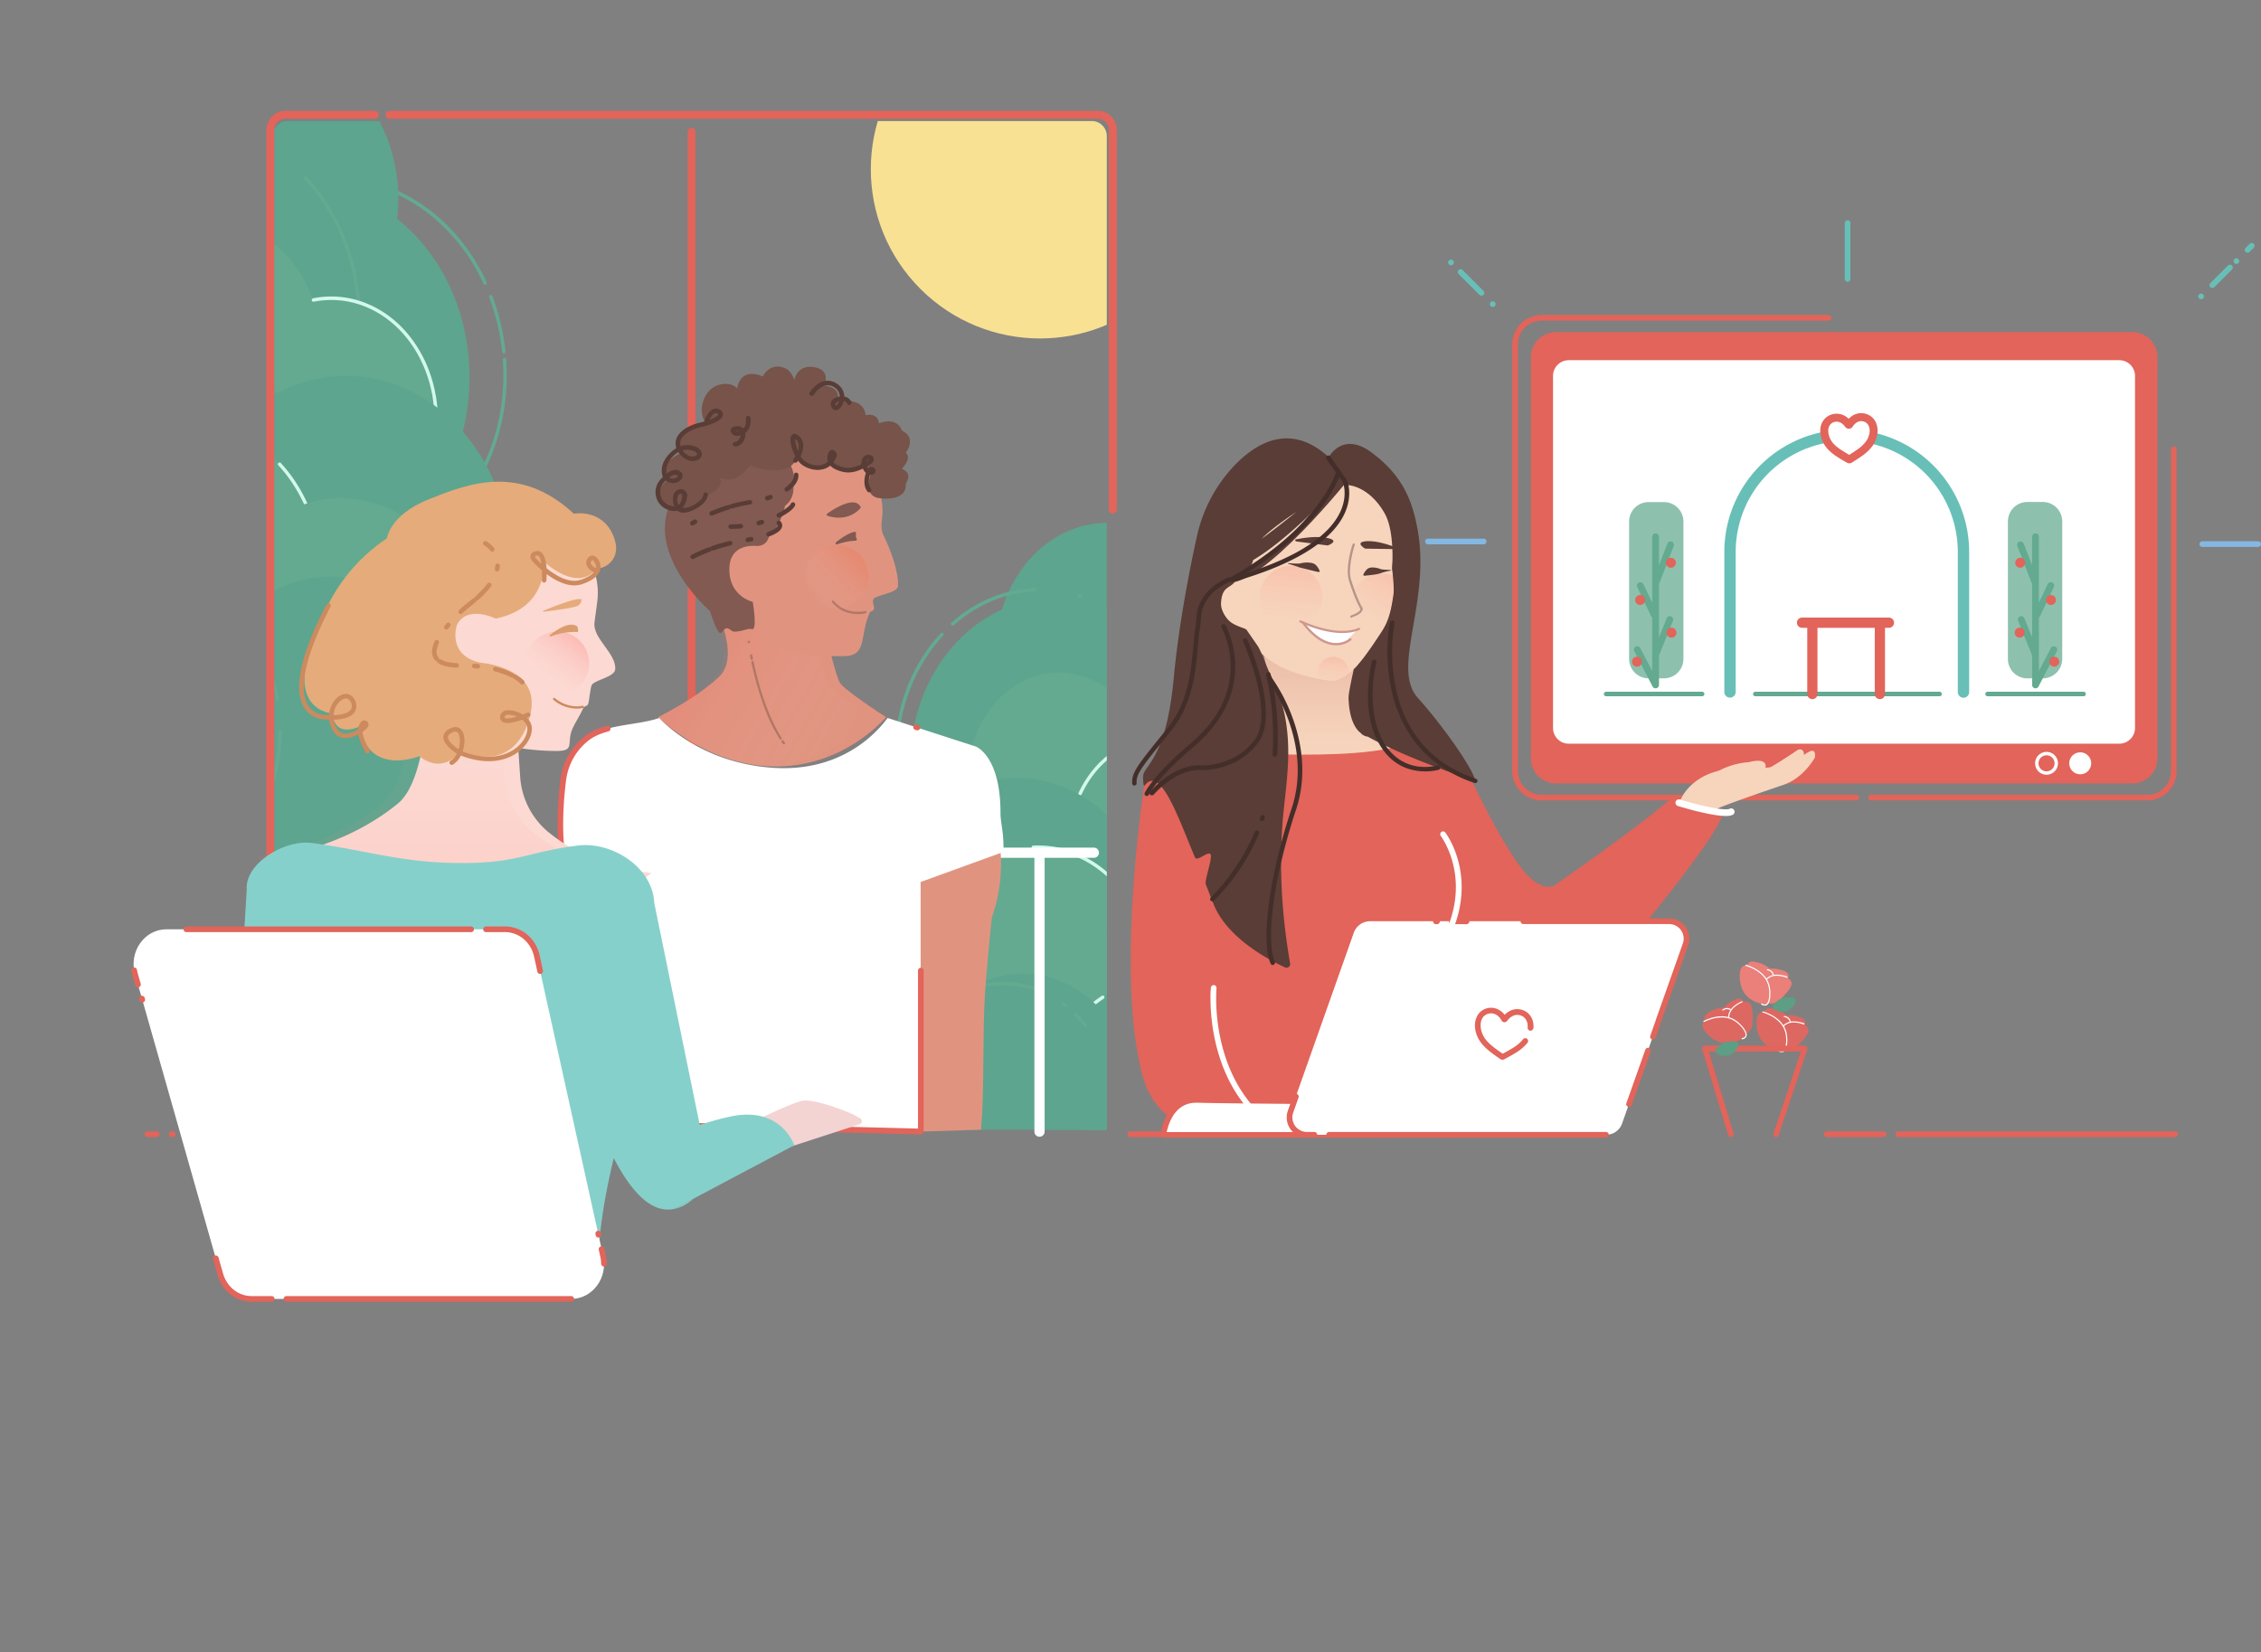 <svg xmlns:xlink="http://www.w3.org/1999/xlink" viewBox="0 0 1993 1456.8"
    width="59.79mm" height="43.704mm"
    xmlns="http://www.w3.org/2000/svg">
<rect x="0" y="0" width="1993" height="1456.8" fill="#808080" stroke="none"/>
<!--  Image copied from https://codepen.io/codepeniolucas/pen/LYYLROb .
      This image was in the public domain, with no copyright notice
      attached.  Modified to set width and height.
-->
    <defs>
        <style>
            .cls-1 , .cls-13, .cls-14 ,.cls-27,.cls-34,.cls-5,.cls-9{fill:none;}.cls-2{fill:#84b8e2;}.cls-3{fill:#e2645a;}.cls-4{fill:#fff;}.cls-5{stroke:#fff;}.cls-19,.cls-5{stroke-miterlimit:10;}.cls-13,.cls-14,.cls-5{stroke-width:3px;}.cls-6{fill:#68bfb7;}.cls-7,.cls-8{fill:#63aa90;}.cls-7{opacity:0.73;isolation:isolate;}.cls-9{stroke:#e2645a;stroke-width:5px;stroke-dasharray:550
            1 13 13
            980;}.cls-13,.cls-14,.cls-27,.cls-34,.cls-9{stroke-linecap:round;stroke-linejoin:round;}.cls-10{clip-path:url(#clip-path);}.cls-11{fill:#5da58e;}.cls-12{fill:#d2f9eb;}.cls-13,.cls-14{stroke:#63aa90;}.cls-13{stroke-dasharray:30
            1 13 13 50;}.cls-14{stroke-dasharray:120 1 13 13
            50;}.cls-15{fill:#f9e193;}.cls-16{fill:#dd6862;}.cls-17{fill:#ea8079;}.cls-18{fill:#5e9e84;}.cls-19,.cls-21{fill:#e09480;}.cls-19{stroke:url(#Gradiente_sem_nome_8);}.cls-20{fill:url(#Gradiente_sem_nome_8-2);}.cls-22{fill:#825a51;}.cls-23{fill:#b27666;}.cls-24{fill:#775349;}.cls-25{fill:#593d36;}.cls-26{fill:url(#Gradiente_sem_nome_3);}.cls-27{stroke:#b27666;stroke-width:2px;stroke-dasharray:0
            12
            3;}.cls-28{fill:#f4d3d3;}.cls-29{fill:#fcd9d2;}.cls-30{fill:url(#Gradiente_sem_nome_8-3);}.cls-31{fill:#e5ab7a;}.cls-32{fill:#cc8a5e;}.cls-33{fill:url(#Gradiente_sem_nome_5);}.cls-34{stroke:#cc8a5e;stroke-width:4px;}.cls-35{fill:#db9c6e;}.cls-36{fill:#86d0cb;}.cls-37{fill:#f7d4bc;}.cls-38{fill:url(#Gradiente_sem_nome_6);}.cls-39{fill:#b5958a;}.cls-40{fill:#ce978d;}.cls-41{fill:url(#Gradiente_sem_nome_7);}.cls-42{fill:url(#Gradiente_sem_nome_8-4);}.cls-43{fill:url(#Gradiente_sem_nome_9);}.cls-44{fill:#442e2a;}
        </style>
        <clipPath id="clip-path">
            <path class="cls-1"
                d="M240.4,996V120a13.27,13.27,0,0,1,13.2-13.3H962.4A13.21,13.21,0,0,1,975.6,120V996" />
        </clipPath>
        <linearGradient gradientTransform="matrix(1, 0, 0, -1, 0, 1224.4)" gradientUnits="userSpaceOnUse" id="Gradiente_sem_nome_8" x1="579.14" x2="781.98"
            y1="621.9" y2="621.9">
            <stop offset="0" stop-color="#fff" stop-opacity="0" />
            <stop offset="1" stop-color="#ff3636" stop-opacity="0.1" />
        </linearGradient>
        <linearGradient id="Gradiente_sem_nome_8-2" x1="751.07" x2="600.01" y1="563.65" y2="650.86"
            xlink:href="#Gradiente_sem_nome_8" />
        <linearGradient gradientTransform="matrix(-0.16, -0.99, -0.92, 0.15, -288.99, 734.93)" gradientUnits="userSpaceOnUse" id="Gradiente_sem_nome_3" x1="45.75" x2="79.79"
            y1="-1098.61"
            y2="-1146.39">
            <stop offset="0" stop-color="#fff" stop-opacity="0" />
            <stop offset="0.26" stop-color="#ffcabd" stop-opacity="0.05" />
            <stop offset="0.51" stop-color="#ff9c83" stop-opacity="0.1" />
            <stop offset="0.73" stop-color="#ff7a59" stop-opacity="0.15" />
            <stop offset="0.9" stop-color="#ff663f" stop-opacity="0.18" />
            <stop offset="1" stop-color="#ff5e36" stop-opacity="0.2" />
        </linearGradient>
        <linearGradient id="Gradiente_sem_nome_8-3" x1="393.1" x2="393.1" y1="637.8" y2="396.08"
            xlink:href="#Gradiente_sem_nome_8" />
        <linearGradient gradientTransform="matrix(0.61, -0.8, -0.74, -0.57, -31.74, 790.46)" gradientUnits="userSpaceOnUse" id="Gradiente_sem_nome_5" x1="452.46" x2="508.54"
            y1="-311.69"
            y2="-311.69">
            <stop offset="0" stop-color="#fff" stop-opacity="0" />
            <stop offset="1" stop-color="#ff3636" stop-opacity="0.2" />
        </linearGradient>
        <linearGradient gradientTransform="matrix(1, 0, 0, -1, 0, 1224.4)" gradientUnits="userSpaceOnUse" id="Gradiente_sem_nome_6" x1="1157.23" x2="1157.23"
            y1="554.46" y2="672.1">
            <stop offset="0" stop-color="#fff" stop-opacity="0" />
            <stop offset="0.02" stop-color="#f9f1f0" stop-opacity="0" />
            <stop offset="0.1" stop-color="#e6c8c5" stop-opacity="0.02" />
            <stop offset="0.19" stop-color="#d6a49e" stop-opacity="0.04" />
            <stop offset="0.28" stop-color="#c8867e" stop-opacity="0.06" />
            <stop offset="0.38" stop-color="#bc6d64" stop-opacity="0.08" />
            <stop offset="0.49" stop-color="#b45a4f" stop-opacity="0.1" />
            <stop offset="0.61" stop-color="#ae4c41" stop-opacity="0.12" />
            <stop offset="0.76" stop-color="#aa4439" stop-opacity="0.15" />
            <stop offset="1" stop-color="#a94236" stop-opacity="0.2" />
        </linearGradient>
        <linearGradient gradientTransform="matrix(0.07, -1, -0.93, -0.07, -147.21, 807.58)" gradientUnits="userSpaceOnUse" id="Gradiente_sem_nome_7" x1="344.93"
            x2="400.93" y1="-1349.34"
            y2="-1349.34">
            <stop offset="0" stop-color="#fff" stop-opacity="0" />
            <stop offset="0.05" stop-color="#fff0f0" stop-opacity="0" />
            <stop offset="0.23" stop-color="#ffb8b8" stop-opacity="0.02" />
            <stop offset="0.41" stop-color="#ff8989" stop-opacity="0.04" />
            <stop offset="0.58" stop-color="#ff6565" stop-opacity="0.06" />
            <stop offset="0.74" stop-color="#ff4b4b" stop-opacity="0.07" />
            <stop offset="0.89" stop-color="#ff3b3b" stop-opacity="0.09" />
            <stop offset="1" stop-color="#ff3636" stop-opacity="0.1" />
        </linearGradient>
        <linearGradient gradientTransform="matrix(0.07, -1, -0.93, -0.07, -147.21, 807.58)" id="Gradiente_sem_nome_8-4" x1="295.54" x2="323.54"
            y1="-1394.14" y2="-1394.14"
            xlink:href="#Gradiente_sem_nome_8" />
        <linearGradient gradientTransform="matrix(0.5, -0.87, -0.81, -0.47, -58.32, 797.1)" gradientUnits="userSpaceOnUse" id="Gradiente_sem_nome_9" x1="838.41"
            x2="894.25" y1="-1041.42"
            y2="-1041.42">
            <stop offset="0" stop-color="#fff" stop-opacity="0" />
            <stop offset="0.07" stop-color="#ffe9e9" stop-opacity="0.01" />
            <stop offset="0.24" stop-color="#ffb3b3" stop-opacity="0.02" />
            <stop offset="0.42" stop-color="#ff8686" stop-opacity="0.04" />
            <stop offset="0.59" stop-color="#ff6363" stop-opacity="0.06" />
            <stop offset="0.74" stop-color="#ff4a4a" stop-opacity="0.07" />
            <stop offset="0.88" stop-color="#ff3b3b" stop-opacity="0.09" />
            <stop offset="1" stop-color="#ff3636" stop-opacity="0.1" />
        </linearGradient>
    </defs>
    <title>Reunião</title>
    <g data-name="Camada 2" id="Camada_2">
        <g id="Monitor">
            <g data-name="Linha 5" id="Linha_5">
                <path class="cls-2"
                    d="M1307.8,479.9h-49.1a2.5,2.5,0,0,1,0-5h49.1a2.5,2.5,0,0,1,0,5Z" />
                <path class="cls-3"
                    d="M1879.55,690.77h-508a22.21,22.21,0,0,1-22.2-22.2V315a22.21,22.21,0,0,1,22.2-22.2h508a22.21,22.21,0,0,1,22.2,22.2v353.6A22.21,22.21,0,0,1,1879.55,690.77Z" />
                <circle class="cls-4" cx="1833.65" cy="672.97" r="9.7" />
                <circle class="cls-5" cx="1803.95" cy="672.97" r="8.6" />
                <path class="cls-4"
                    d="M1868.15,655.67h-485.4a13.83,13.83,0,0,1-13.8-13.8V331.37a13.83,13.83,0,0,1,13.8-13.8h485.4a13.83,13.83,0,0,1,13.8,13.8v310.5A13.89,13.89,0,0,1,1868.15,655.67Z" />
                <path class="cls-6"
                    d="M1730.75,615.17a5,5,0,0,1-5-5V486.67a97.9,97.9,0,0,0-195.8,0v123.4a5,5,0,0,1-10,0V486.67a107.9,107.9,0,0,1,215.8,0v123.5A5,5,0,0,1,1730.75,615.17Z" />
                <path class="cls-7"
                    d="M1466.75,598.07h-13.7A17.16,17.16,0,0,1,1436,581V459.77a17.16,17.16,0,0,1,17.1-17.1h13.7a17.16,17.16,0,0,1,17.1,17.1V581A17.16,17.16,0,0,1,1466.75,598.07Z" />
                <path class="cls-4"
                    d="M1629.55,375.07a14.49,14.49,0,0,1,5.4-5.2,10.79,10.79,0,0,1,11.9,1.2c2.1,1.7,3.8,4.8,3.8,9.2,0,0,.6,4.8-3.5,10.8a29.34,29.34,0,0,1-7.5,7.4c-2.3,1.7-5.8,4-9.8,6.4h-.4c-4.1-2.3-7.6-4.5-10-6.1-4.5-3.2-8.2-6.7-10.2-11.9-2.8-7.3-.7-12.8,2.2-15.3a10.84,10.84,0,0,1,11.9-1.6,13.66,13.66,0,0,1,5.5,5.1" />
                <path class="cls-8" d="M1500.35,613.87h-84.6a2,2,0,0,1,0-4h84.6a2,2,0,0,1,0,4Z" />
                <path class="cls-8" d="M1836.55,613.87H1752a2,2,0,0,1,0-4h84.6a2,2,0,0,1,0,4Z" />
                <path class="cls-8" d="M1709.65,613.87h-162.4a2,2,0,0,1,0-4h162.4a2,2,0,0,1,0,4Z" />
                <path class="cls-8"
                    d="M1462.35,514.21V561.9l6.82-16.86a3,3,0,0,1,5.56,2.25l-12.3,30.4a.8.8,0,0,1-.08.16v26a3,3,0,0,1-2.29,2.91,2.94,2.94,0,0,1-.71.09,3,3,0,0,1-2.66-1.62l-16.1-31a3,3,0,1,1,5.32-2.77l10.44,20.1V544.43a2.85,2.85,0,0,1-1-1.18l-12.1-25.6a3,3,0,1,1,5.42-2.56l7.69,16.27V473.27a3,3,0,0,1,6,0v25.08l7.4-19.07a3,3,0,0,1,5.6,2.17l-12.3,31.7A3,3,0,0,1,1462.35,514.21Z" />
                <circle class="cls-3" cx="1445.75" cy="528.97" r="4.4" />
                <circle class="cls-3" cx="1473.35" cy="557.77" r="4.4" />
                <circle class="cls-3" cx="1442.95" cy="583.37" r="4.4" />
                <circle class="cls-3" cx="1472.85" cy="496.17" r="4.4" />
                <path class="cls-7"
                    d="M1787,598.07h13.7a17.16,17.16,0,0,0,17.1-17.1V459.67a17.16,17.16,0,0,0-17.1-17.1H1787a17.16,17.16,0,0,0-17.1,17.1v121.2a17.05,17.05,0,0,0,17.1,17.2Z" />
                <path class="cls-8"
                    d="M1813,574.25l-16.1,31a3,3,0,0,1-2.66,1.62,2.88,2.88,0,0,1-.71-.09,3,3,0,0,1-2.29-2.91v-26a.8.8,0,0,1-.08-.16l-12.3-30.4a3,3,0,0,1,5.56-2.25l6.82,16.86V514.21a3,3,0,0,1-.7-1.06l-12.3-31.7a3,3,0,0,1,5.6-2.17l7.4,19.07V473.27a3,3,0,0,1,6,0v58.09l7.69-16.27a3,3,0,1,1,5.42,2.56l-12.1,25.6a2.85,2.85,0,0,1-1,1.18v47.15l10.44-20.1a3,3,0,1,1,5.32,2.77Z" />
                <circle class="cls-3" cx="1807.85" cy="528.97" r="4.4" />
                <circle class="cls-3" cx="1780.25" cy="557.77" r="4.4" />
                <circle class="cls-3" cx="1810.75" cy="583.37" r="4.4" />
                <circle class="cls-3" cx="1780.75" cy="496.17" r="4.4" />
                <path class="cls-3"
                    d="M1669.55,549a4.5,4.5,0,0,1-4.5,4.5h-3.5v58.4a4.5,4.5,0,1,1-9,0v-58.4h-50.5v58.4a4.5,4.5,0,1,1-9,0v-58.4h-4.6a4.5,4.5,0,0,1,0-9h76.6A4.49,4.49,0,0,1,1669.55,549Z" />
                <path class="cls-3"
                    d="M1630.35,408.47h-.4a3.5,3.5,0,0,1-1.68-.43c-3.43-1.88-7-4-10.46-6.36l-.1-.07c-4.38-3.14-9.19-7.23-11.63-13.71a22.42,22.42,0,0,1-1.55-8,15,15,0,0,1,4.73-11.5,14.56,14.56,0,0,1,9.62-3.64,14.91,14.91,0,0,1,6.34,1.41,16.59,16.59,0,0,1,4.36,3.06,17.37,17.37,0,0,1,4.2-3.26,14.79,14.79,0,0,1,6.82-1.71,14.61,14.61,0,0,1,9.28,3.39c3.21,2.6,5.15,7.1,5.17,12V380a24.07,24.07,0,0,1-4.17,12.65,37.2,37.2,0,0,1-8.4,8.47c-2.6,1.93-6.34,4.4-10.31,6.82A3.55,3.55,0,0,1,1630.35,408.47Zm-8.61-12.58c2.79,1.86,5.59,3.58,8.33,5.14,3.18-2,6.17-4,8.2-5.48a30.17,30.17,0,0,0,6.8-6.77,16.91,16.91,0,0,0,3-8.76v-.25c0-3.37-1.34-5.66-2.6-6.68a7.48,7.48,0,0,0-8.37-.92,12.28,12.28,0,0,0-4.1,4.05,4,4,0,0,1-6.53.15,11.53,11.53,0,0,0-4.19-3.84,8.15,8.15,0,0,0-3.38-.75,7.46,7.46,0,0,0-5,1.91,8.21,8.21,0,0,0-2.34,6.23,15.72,15.72,0,0,0,1.09,5.51C1614.3,389.87,1617.48,392.83,1621.74,395.89Z" />
            </g>
            <path class="cls-9"
                d="M1916.1,396.1V679.8a23.24,23.24,0,0,1-23.4,23.4H1358.9a23.43,23.43,0,0,1-23.4-23.4V303.6a23.43,23.43,0,0,1,23.4-23.4h533.8a23.43,23.43,0,0,1,23.4,23.4v38.88" />
        </g>
        <g data-name="Camada 1" id="Camada_1-2">
            <g class="cls-10">
                <path class="cls-11" d="M176.8,564.7v625.2H281.9V554.3Z" />
                <path class="cls-8"
                    d="M359.4,483.9a1.47,1.47,0,0,1-.6-2.8,137.88,137.88,0,0,0,39.3-29.6,1.49,1.49,0,0,1,2.2,2,143.93,143.93,0,0,1-40.2,30.2,2.54,2.54,0,0,1-.7.2Zm-115.7-.1a1.85,1.85,0,0,1-.7-.2l-.9-.5a1.5,1.5,0,1,1,1.3-2.7l.9.4a1.63,1.63,0,0,1,.7,2A1.27,1.27,0,0,1,243.7,483.8Zm-12.2-6.9a2.35,2.35,0,0,1-.8-.2c-3.7-2.3-7.3-4.8-10.8-7.4a1.5,1.5,0,1,1,1.8-2.4c3.4,2.6,7,5,10.6,7.3a1.58,1.58,0,0,1,.5,2.1,1.61,1.61,0,0,1-1.3.6Zm176.1-32.8a1.4,1.4,0,0,1-.9-.3,1.46,1.46,0,0,1-.2-2.1c2.6-3.3,5.2-6.8,7.6-10.4.1-.1.2-.3.3-.4s.1-.3.2-.5c19-28.8,29.1-63.4,29.1-99.9,0-4.5-.2-9-.5-13.5a1.5,1.5,0,1,1,3-.2c.3,4.6.5,9.2.5,13.7,0,37.1-10.2,72.2-29.6,101.5-.1.1-.2.3-.3.4s-.1.3-.2.5c-2.4,3.6-5,7.2-7.7,10.6a1.94,1.94,0,0,1-1.3.6ZM186.3,433.7a1.43,1.43,0,0,1-1.2-.6c-19.4-27.5-31-60.7-33.4-95.9-.3-4.6-.5-9.2-.5-13.7v-4.4a1.3,1.3,0,0,0,0-1c.1-4.4.4-8.8.8-13.1a1.5,1.5,0,0,1,3,.2c-.4,4.2-.7,8.6-.8,12.9a1.3,1.3,0,0,0,0,1v4.4c0,4.5.2,9,.5,13.5,2.4,34.7,13.7,67.3,32.8,94.4a1.48,1.48,0,0,1-.4,2.1A1.88,1.88,0,0,1,186.3,433.7ZM444.1,311.5a1.51,1.51,0,0,1-1.5-1.3,190.7,190.7,0,0,0-11.4-48.1,1.49,1.49,0,1,1,2.8-1A196,196,0,0,1,445.6,310a1.4,1.4,0,0,1-1.3,1.6A.31.31,0,0,0,444.1,311.5ZM155.3,293.7h-.2a1.41,1.41,0,0,1-1.2-1.7,182.14,182.14,0,0,1,14.8-48,1.5,1.5,0,1,1,2.7,1.3,180.42,180.42,0,0,0-14.5,47.3,1.88,1.88,0,0,1-1.6,1.1ZM427.6,251a1.51,1.51,0,0,1-1.4-.9c-1.8-3.9-3.8-7.8-5.8-11.5-.1-.2-.1-.3-.2-.5a1.38,1.38,0,0,1-.3-.4c-20.5-36.5-53.1-63.3-89.4-73.5a1.52,1.52,0,1,1,.9-2.9c37.6,10.6,70,37.2,91.2,75,.1.2.1.3.2.5a1.38,1.38,0,0,1,.3.4c2.1,3.8,4.1,7.7,5.9,11.7a1.59,1.59,0,0,1-.7,2,2,2,0,0,1-.7.1ZM255.1,166.2a1.5,1.5,0,0,1-1.4-1,1.53,1.53,0,0,1,.9-1.9l1-.3a1.52,1.52,0,1,1,.9,2.9l-.9.3Zm13.5-3.7a1.59,1.59,0,0,1-1.5-1.2,1.49,1.49,0,0,1,1.1-1.8c4.3-.9,8.6-1.7,13-2.2a1.51,1.51,0,1,1,.4,3c-4.2.5-8.5,1.2-12.7,2.1-.1,0-.2.1-.3.1Z" />
                <ellipse class="cls-11" cx="267.8" cy="332.7" rx="146.1" ry="169.1" />
                <ellipse class="cls-11" cx="238.3" cy="175.2" rx="112.8" ry="130.6" />
                <ellipse class="cls-11" cx="184.5" cy="290.4" rx="146.1" ry="169.1" />
                <path class="cls-8"
                    d="M164.5,451.9h0l-1.1-.1a1.48,1.48,0,0,1-1.4-1.6,1.54,1.54,0,0,1,1.6-1.4h1a1.42,1.42,0,0,1,1.4,1.6A1.54,1.54,0,0,1,164.5,451.9Zm39.5-4.4a1.32,1.32,0,0,1-1.4-1.1,1.49,1.49,0,0,1,1.1-1.8c24.7-6.7,47.6-21.1,66.2-41.4a1.49,1.49,0,0,1,2.2,2c-18.9,20.8-42.3,35.4-67.6,42.3ZM89.8,424a1.61,1.61,0,0,1-.9-.3c-3.4-2.6-6.8-5.5-10.1-8.4a1.49,1.49,0,0,1,2-2.2c3.2,2.9,6.5,5.7,9.9,8.3a1.46,1.46,0,0,1,.3,2.1,1.66,1.66,0,0,1-1.2.5Zm189.5-28.3a1.61,1.61,0,0,1-.9-.3,1.46,1.46,0,0,1-.3-2.1,177.23,177.23,0,0,0,32.7-71.5c0-.2.1-.3.2-.5v-.5a191.54,191.54,0,0,0,4-39.4v-2a1.54,1.54,0,0,1,1.5-1.5,1.47,1.47,0,0,1,1.5,1.5v2.1a197.42,197.42,0,0,1-4.1,40c0,.2-.1.3-.2.5v.5a179.3,179.3,0,0,1-33.3,72.7,1.43,1.43,0,0,1-1.1.5ZM36.1,349.5a1.5,1.5,0,0,1-1.4-1,197.36,197.36,0,0,1-9.9-39V309c-.1-.1-.1-.3-.2-.5a204.86,204.86,0,0,1-1.9-27.2,193.72,193.72,0,0,1,7.2-52.7,1.46,1.46,0,0,1,2.8.8,191.76,191.76,0,0,0-7.1,51.9A196.29,196.29,0,0,0,27.4,308v.5c.1.1.1.3.2.5a191.26,191.26,0,0,0,9.7,38.4,1.45,1.45,0,0,1-.9,1.9c.1.2-.1.2-.3.2Zm279.8-81.6a1.52,1.52,0,0,1-1.5-1.4A184,184,0,0,0,292.1,191c-.1-.2-.1-.3-.2-.5a1.38,1.38,0,0,1-.3-.4,166.16,166.16,0,0,0-23.3-32,1.49,1.49,0,1,1,2.2-2,171.54,171.54,0,0,1,23.7,32.5c.1.2.1.3.2.5a1.38,1.38,0,0,1,.3.4,188.25,188.25,0,0,1,22.6,76.8,1.54,1.54,0,0,1-1.4,1.6ZM35.4,218.2a.9.9,0,0,1-.5-.1,1.45,1.45,0,0,1-.9-1.9c9.3-26.1,24.3-49.3,43.3-67.2a1.49,1.49,0,0,1,2,2.2c-18.7,17.6-33.4,40.4-42.5,66a1.5,1.5,0,0,1-1.4,1Zm75.4-89.8a1.44,1.44,0,0,1-1.3-.8,1.49,1.49,0,0,1,.6-2l.9-.5a1.5,1.5,0,1,1,1.3,2.7l-.9.5C111.3,128.4,111,128.4,110.8,128.4ZM202,117.7h-.4a108,108,0,0,0-12.6-2.5,1.51,1.51,0,0,1,.4-3,117.86,117.86,0,0,1,12.9,2.6,1.49,1.49,0,0,1,1.1,1.8,1.32,1.32,0,0,1-1.4,1.1Z" />
                <ellipse class="cls-8" cx="189.7" cy="303.2" rx="92.3" ry="106.8" />
                <ellipse class="cls-8" cx="292.2" cy="369.8" rx="92.3" ry="106.8" />
                <path class="cls-12"
                    d="M292.2,478.1q-3.75,0-7.5-.3a1.5,1.5,0,1,1,.2-3,76.94,76.94,0,0,0,12.7.1h.5a.75.75,0,0,1,.5-.1c47.2-3.9,84.3-50,84.3-105.1a1.5,1.5,0,1,1,3,0c0,27.5-9,53.8-25.2,73.9s-38.2,32.2-61.8,34.1h-.5a.9.9,0,0,1-.5.1,36.31,36.31,0,0,1-5.7.3ZM272,475.6h-.4c-16-4.1-30.8-13.1-42.9-26a1.49,1.49,0,1,1,2.2-2,87.82,87.82,0,0,0,41.5,25.1,1.49,1.49,0,0,1,1.1,1.8,1.63,1.63,0,0,1-1.5,1.1ZM384.1,362.8a1.52,1.52,0,0,1-1.5-1.4c-.3-4.3-.8-8.6-1.5-12.7v-.5c-.1-.1-.1-.3-.2-.5-4.3-23.2-15.4-44.4-31.4-59.5-16.1-15.3-36.5-23.7-57.4-23.7a80.62,80.62,0,0,0-15.5,1.5,1.53,1.53,0,0,1-.6-3,79.21,79.21,0,0,1,16.1-1.6c21.6,0,42.7,8.7,59.4,24.5,16.4,15.6,27.9,37.3,32.3,61.1v.5c.1.1.1.3.2.5a114.28,114.28,0,0,1,1.6,13.1,1.54,1.54,0,0,1-1.4,1.6C384.2,362.8,384.2,362.8,384.1,362.8ZM216.3,310.5a2.35,2.35,0,0,1-.8-.2,1.55,1.55,0,0,1-.5-2.1l.5-.9a1.53,1.53,0,0,1,2.6,1.6l-.5.8a1.37,1.37,0,0,1-1.3.8Zm7.9-11.5a1.4,1.4,0,0,1-.9-.3,1.46,1.46,0,0,1-.2-2.1,103.86,103.86,0,0,1,8.8-9.8,1.48,1.48,0,0,1,2.1,2.1,98.2,98.2,0,0,0-8.6,9.5,1.43,1.43,0,0,1-1.2.6Z" />
                <ellipse class="cls-11" cx="146.1" cy="472.3" rx="146.1" ry="169.1" />
                <ellipse class="cls-11" cx="305" cy="500.5" rx="146.1" ry="169.1" />
                <ellipse class="cls-8" cx="168.4" cy="506.1" rx="114.5" ry="132.6" />
                <path class="cls-12"
                    d="M168.4,640.3a81.24,81.24,0,0,1-8.6-.4,1.5,1.5,0,1,1,.2-3,109.41,109.41,0,0,0,12.8.3,1.5,1.5,0,1,1,.2,3c-1.6,0-3.1.1-4.6.1ZM147,638h-.3c-38.1-8.3-70-38-85.2-79.4a1.49,1.49,0,0,1,2.8-1c14.8,40.4,45.9,69.4,83,77.5a1.49,1.49,0,0,1,1.1,1.8A1.41,1.41,0,0,1,147,638Zm64.4-7.4a1.53,1.53,0,0,1-.7-2.9c20.6-9.7,38.2-26.1,50.8-47.4,13-21.9,19.8-47.5,19.8-74.2,0-36.2-13.1-71.1-35.9-95.8a1.49,1.49,0,1,1,2.2-2c23.3,25.3,36.7,60.9,36.7,97.9,0,27.2-7,53.4-20.2,75.7-13,21.9-31,38.7-52.2,48.6a4.33,4.33,0,0,1-.5.1ZM84.4,417.4a1.4,1.4,0,0,1-.9-.3,1.46,1.46,0,0,1-.2-2.1,121.14,121.14,0,0,1,30-26.9,1.53,1.53,0,0,1,1.6,2.6A117.42,117.42,0,0,0,85.6,417,2.45,2.45,0,0,1,84.4,417.4Zm41-32.8a1.53,1.53,0,0,1-.7-2.9,92.11,92.11,0,0,1,12.3-4.8,1.52,1.52,0,0,1,.9,2.9,108.84,108.84,0,0,0-11.9,4.7c-.1.1-.4.1-.6.1Z" />
                <ellipse class="cls-8" cx="300.6" cy="571.8" rx="114.5" ry="132.6" />
                <ellipse class="cls-11" cx="290.4" cy="641" rx="114.5" ry="132.6" />
                <ellipse class="cls-11" cx="153" cy="634.3" rx="114.5" ry="132.6" />
                <ellipse class="cls-13" cx="132.5" cy="644.5" rx="114.5" ry="132.6" />
            </g>
            <g class="cls-10">
                <path class="cls-11" d="M922.4,913.2v543.6h91.4V904.2Z" />
                <ellipse class="cls-14" cx="1028.65" cy="706.53" rx="127.01" ry="147.11"
                    transform="translate(-45.92 72.01) rotate(-3.92)" />
                <ellipse class="cls-11" cx="1001.6" cy="711.4" rx="127" ry="147.1" />
                <ellipse class="cls-11" cx="975.9" cy="574.5" rx="98" ry="113.5" />
                <ellipse class="cls-11" cx="929.1" cy="674.6" rx="127" ry="147.1" />
                <path class="cls-8"
                    d="M918.5,815.4a1.54,1.54,0,0,1-1.5-1.5,1.47,1.47,0,0,1,1.5-1.5c26.1-.4,51.1-10,72.2-27.8a1.49,1.49,0,0,1,1.9,2.3C971,805.1,945.4,815,918.5,815.4Zm-39.2-6.5a.9.9,0,0,1-.5-.1l-1-.3a1.45,1.45,0,0,1-.9-1.9,1.48,1.48,0,0,1,1.9-.9l.9.3a1.45,1.45,0,0,1,.9,1.9A1.3,1.3,0,0,1,879.3,808.9Zm121.9-30.5a1.16,1.16,0,0,1-1-.4,1.45,1.45,0,0,1,0-2.1c17.9-18.4,30.9-42.2,37.4-68.7,0-.2.1-.3.2-.5v-.5a165.72,165.72,0,0,0,4.6-39.3c0-2.2,0-4.3-.1-6.5a1.5,1.5,0,1,1,3-.2c.1,2.2.1,4.4.1,6.6a172.3,172.3,0,0,1-4.7,40c0,.2-.1.3-.2.5v.5c-6.7,27.1-19.9,51.3-38.2,70.1a1.82,1.82,0,0,1-1.1.5ZM817,759.2a1.21,1.21,0,0,1-1.2-.7c-2.4-3.6-4.8-7.3-6.9-11.2a1.48,1.48,0,0,1,2.6-1.4c2.1,3.8,4.4,7.4,6.8,10.9a1.48,1.48,0,0,1-.4,2.1,1.61,1.61,0,0,1-.9.3Zm-27.1-87.6a1.54,1.54,0,0,1-1.5-1.5v-3.3a166.42,166.42,0,0,1,4-36.7c0-.2.1-.3.2-.5v-.5c6.1-27.2,18.8-51.7,36.7-70.9a1.49,1.49,0,0,1,2.2,2c-17.5,18.9-29.9,42.9-36,69.6,0,.2-.1.3-.2.5v.5a167,167,0,0,0-3.9,36.1v3.3a1.52,1.52,0,0,1-1.5,1.4Zm232-85.9a1.71,1.71,0,0,1-1.3-.7c-2.2-3.7-4.5-7.3-7-10.8a1.51,1.51,0,0,1,2.5-1.7c2.5,3.5,4.9,7.2,7.1,11a1.6,1.6,0,0,1-.5,2.1c-.2,0-.5.1-.8.1ZM839.6,551.6a1.61,1.61,0,0,1-1.1-.5,1.45,1.45,0,0,1,.1-2.1c21.2-18.8,46.5-29.4,73.3-30.6a1.5,1.5,0,1,1,.2,3c-26,1.2-50.7,11.5-71.4,29.9a2.28,2.28,0,0,1-1.1.3Zm112.7-24.5a.9.9,0,0,1-.5-.1l-.9-.3a1.52,1.52,0,1,1,.9-2.9c.3.1.6.2,1,.3a1.45,1.45,0,0,1,.9,1.9A1.47,1.47,0,0,1,952.3,527.1Z" />
                <ellipse class="cls-8" cx="933.6" cy="685.8" rx="80.2" ry="92.9" />
                <ellipse class="cls-8" cx="1022.7" cy="743.7" rx="80.2" ry="92.9" />
                <path class="cls-12"
                    d="M1065.06,824.1a1.53,1.53,0,0,1-1.22-.62,1.51,1.51,0,0,1,.34-2.1c12.87-9.29,23.11-22.58,29.62-38.44a1.5,1.5,0,1,1,2.77,1.14c-6.71,16.37-17.31,30.12-30.63,39.74A1.53,1.53,0,0,1,1065.06,824.1ZM947.11,776.31a1.51,1.51,0,0,1-1.44-1.06l-.29-1a1.5,1.5,0,0,1,2.88-.86l.28,1a1.5,1.5,0,0,1-1,1.87A1.39,1.39,0,0,1,947.11,776.31Zm152.22-3.61a1.32,1.32,0,0,1-.39-.06,1.49,1.49,0,0,1-1.06-1.83,105.61,105.61,0,0,0,2.53-12.55,1.23,1.23,0,0,1,.15-.48,1.39,1.39,0,0,1,0-.5,107.65,107.65,0,0,0,.86-13.58c0-50.4-35.3-91.4-78.7-91.4-28.94,0-55.49,18.39-69.27,48a1.5,1.5,0,1,1-2.72-1.26c14.28-30.68,41.87-49.73,72-49.73,45,0,81.7,42.35,81.7,94.4a109.94,109.94,0,0,1-.89,14,1.34,1.34,0,0,1-.15.49,1.51,1.51,0,0,1,0,.52,107.28,107.28,0,0,1-2.6,12.91A1.51,1.51,0,0,1,1099.33,772.7Zm-155.41-10a1.5,1.5,0,0,1-1.48-1.26,107.86,107.86,0,0,1-1.34-13.1,1.5,1.5,0,0,1,3-.13A106.11,106.11,0,0,0,945.4,761a1.51,1.51,0,0,1-1.24,1.72Z" />
                <ellipse class="cls-11" cx="895.7" cy="832.9" rx="127" ry="147.1" />
                <ellipse class="cls-11" cx="1033.9" cy="857.4" rx="127" ry="147.1" />
                <ellipse class="cls-8" cx="915.1" cy="862.2" rx="99.6" ry="115.3" />
                <path class="cls-12"
                    d="M917.25,979a1.5,1.5,0,0,1,0-3c38.13-.93,72.62-27.76,87.87-68.36a1.5,1.5,0,0,1,2.81,1C992.2,950.41,956.64,978,917.28,979Zm93.17-81.72a1.58,1.58,0,0,1-.38,0,1.5,1.5,0,0,1-1.07-1.84c1.07-4.11,2-8.34,2.63-12.57a1.5,1.5,0,0,1,3,.47c-.68,4.33-1.59,8.66-2.69,12.87A1.5,1.5,0,0,1,1010.42,897.25ZM817.17,884.83a1.5,1.5,0,0,1-1.48-1.26,136.1,136.1,0,0,1-.37-40.29,1.5,1.5,0,1,1,3,.42,133.18,133.18,0,0,0,.36,39.39,1.5,1.5,0,0,1-1.24,1.72Zm196.18-40.14a1.5,1.5,0,0,1-1.48-1.28c-3.77-26.3-15.53-50.37-33.1-67.79C961,758.07,938.43,748.4,915.1,748.4c-1.4,0-2.82,0-4.22.1a1.5,1.5,0,1,1-.15-3c1.45-.07,2.92-.12,4.37-.11,24.13,0,47.49,10,65.78,28.09,18,17.87,30.1,42.55,34,69.49a1.5,1.5,0,0,1-1.27,1.7ZM819.26,832.23a1.53,1.53,0,0,1-1.46-1.86,127.71,127.71,0,0,1,3.77-12.59,1.5,1.5,0,0,1,2.82,1,128.13,128.13,0,0,0-3.68,12.3A1.49,1.49,0,0,1,819.26,832.23Z" />
                <ellipse class="cls-8" cx="1030.1" cy="919.3" rx="99.6" ry="115.3" />
                <ellipse class="cls-11" cx="1021.2" cy="979.5" rx="99.6" ry="115.3" />
                <path class="cls-12"
                    d="M1021.2,1096.3a87.89,87.89,0,0,1-26.9-4.2,1.52,1.52,0,1,1,.9-2.9,85,85,0,0,0,26,4c30.1,0,58-15.7,76.8-43a1.51,1.51,0,1,1,2.5,1.7C1081.1,1080.2,1052.2,1096.3,1021.2,1096.3Zm-35.8-7.7a1.27,1.27,0,0,1-.6-.1,99.6,99.6,0,0,1-32.6-23.7,1.49,1.49,0,0,1,2.2-2,98,98,0,0,0,31.7,23,1.51,1.51,0,0,1,.8,2,2.06,2.06,0,0,1-1.5.8ZM945,1055.3a1.43,1.43,0,0,1-1.2-.6,91,91,0,0,1-7.1-11.1,1.48,1.48,0,1,1,2.6-1.4,110.78,110.78,0,0,0,7,10.8,1.55,1.55,0,0,1-.3,2.1A4.4,4.4,0,0,1,945,1055.3Zm160.9-13.7a1.85,1.85,0,0,1-.7-.2,1.49,1.49,0,0,1-.6-2,122.16,122.16,0,0,0,5.4-11.6,1.52,1.52,0,0,1,2.8,1.2,99.49,99.49,0,0,1-5.6,11.9,1.43,1.43,0,0,1-1.3.7Zm14.5-50.6h-.1a1.62,1.62,0,0,1-1.4-1.6c.2-3.3.4-6.6.4-9.9a1.5,1.5,0,0,1,3,0c0,3.4-.1,6.8-.4,10.1A1.52,1.52,0,0,1,1120.4,991Zm-.2-22.3a1.52,1.52,0,0,1-1.5-1.4c-.4-4.3-1-8.5-1.8-12.7a1.53,1.53,0,0,1,3-.6c.8,4.3,1.4,8.7,1.8,13a1.42,1.42,0,0,1-1.4,1.6c0,.1,0,.1-.1.1Zm-4.9-25.5a1.47,1.47,0,0,1-1.4-1.1,122.47,122.47,0,0,0-17.2-35.4,1.5,1.5,0,0,1,2.4-1.8,122,122,0,0,1,17.7,36.2,1.58,1.58,0,0,1-1,1.9.65.65,0,0,1-.5.2ZM932.4,928.7a1.27,1.27,0,0,1-.6-.1,1.51,1.51,0,0,1-.8-2c1.4-3.1,2.9-6.1,4.5-9.1a1.48,1.48,0,0,1,2.6,1.4,91.26,91.26,0,0,0-4.3,8.9,1.69,1.69,0,0,1-1.4.9Zm159.3-29.1a1.61,1.61,0,0,1-1.1-.5c-18.5-21.5-43.2-33.4-69.4-33.4a86.92,86.92,0,0,0-37.3,8.5,1.5,1.5,0,0,1-1.3-2.7,89.34,89.34,0,0,1,38.6-8.8c27.1,0,52.5,12.2,71.6,34.4a1.46,1.46,0,0,1-.2,2.1,1.49,1.49,0,0,1-.9.4Zm-130.1-11a1.61,1.61,0,0,1-1.1-.5,1.46,1.46,0,0,1,.2-2.1,100.33,100.33,0,0,1,10.5-8,1.51,1.51,0,1,1,1.7,2.5,104.88,104.88,0,0,0-10.2,7.7,1.86,1.86,0,0,1-1.1.4Z" />
                <ellipse class="cls-11" cx="901.7" cy="973.7" rx="99.6" ry="115.3" />
                <path class="cls-8"
                    d="M889,1099.2a1.45,1.45,0,0,1-1.5-1.4,1.62,1.62,0,0,1,1.4-1.6,76.34,76.34,0,0,0,12.6-1.7,1.53,1.53,0,0,1,.6,3,82.4,82.4,0,0,1-13.1,1.7Zm25.3-5.3a1.5,1.5,0,0,1-1.4-1,1.45,1.45,0,0,1,.9-1.9l.9-.3a1.49,1.49,0,1,1,1,2.8l-.9.4Zm-73.4-5.8a1.85,1.85,0,0,1-.7-.2,101.22,101.22,0,0,1-24-18.6c-.1-.1-.2-.3-.3-.4s-.3-.2-.4-.3a115.29,115.29,0,0,1-8.4-10.1,1.5,1.5,0,0,1,2.4-1.8,98.88,98.88,0,0,0,8.2,9.8c.1.1.2.3.3.4s.3.2.4.3a97.69,97.69,0,0,0,23.3,18,1.49,1.49,0,0,1,.6,2,1.45,1.45,0,0,1-1.4.9Zm100.1-9.6a1.54,1.54,0,0,1-1-2.7,110.9,110.9,0,0,0,29.9-38.7,1.44,1.44,0,0,1,2-.7,1.42,1.42,0,0,1,.7,2,113.75,113.75,0,0,1-30.7,39.8,1.22,1.22,0,0,1-.9.3Zm-139.9-30.2a1.71,1.71,0,0,1-1.3-.7,125.92,125.92,0,0,1-16-47.7,1.51,1.51,0,1,1,3-.4,123.69,123.69,0,0,0,15.6,46.5,1.6,1.6,0,0,1-.5,2.1,1.88,1.88,0,0,1-.8.2Zm175.2-21a.9.9,0,0,1-.5-.1,1.45,1.45,0,0,1-.9-1.9c1.4-4,2.6-8.2,3.6-12.3,0-.2.1-.3.2-.5v-.5a130.54,130.54,0,0,0,3.3-29.4v-3.3a1.3,1.3,0,0,0,0-1,130.38,130.38,0,0,0-4.3-29.3,1.49,1.49,0,1,1,2.9-.7,136.66,136.66,0,0,1,4.4,30,1.3,1.3,0,0,0,0,1v3.4a131.68,131.68,0,0,1-3.4,30.1c0,.2-.1.3-.2.5v.5a130.68,130.68,0,0,1-3.7,12.6,1.57,1.57,0,0,1-1.4.9Zm-191.4-56h-.1a1.62,1.62,0,0,1-1.4-1.6l.1-1a1.46,1.46,0,1,1,2.9.3l-.1,1a1.35,1.35,0,0,1-1.4,1.3Zm2.1-13.9h-.3a1.65,1.65,0,0,1-1.2-1.8c.9-4.3,2-8.6,3.3-12.7a1.52,1.52,0,1,1,2.9.9c-1.3,4.1-2.3,8.2-3.2,12.4a1.59,1.59,0,0,1-1.5,1.2Zm169.9-51.7a1.56,1.56,0,0,1-1.2-.6,98.2,98.2,0,0,0-8.6-9.5,1.48,1.48,0,0,1,2.1-2.1,91.66,91.66,0,0,1,8.8,9.8,1.55,1.55,0,0,1-.2,2.1,1.22,1.22,0,0,1-.9.3Zm-142.5-4.2a1.28,1.28,0,0,1-1-.4,1.45,1.45,0,0,1-.1-2.1,102.41,102.41,0,0,1,23.2-19.6c.2-.1.3-.2.5-.2a1.38,1.38,0,0,1,.4-.3,87.21,87.21,0,0,1,11.8-6,1.52,1.52,0,0,1,1.2,2.8,87.3,87.3,0,0,0-11.4,5.8.76.76,0,0,1-.5.2,1.38,1.38,0,0,1-.4.3,103.71,103.71,0,0,0-22.5,19,2.08,2.08,0,0,1-1.2.5Zm124-13.9a1.61,1.61,0,0,1-.9-.3c-.3-.2-.5-.4-.8-.6a1.5,1.5,0,1,1,1.8-2.4c.3.2.5.4.8.6a1.46,1.46,0,0,1,.3,2.1A1.74,1.74,0,0,1,938.4,887.6Zm-27.3-14.5a.9.9,0,0,1-.5-.1,84.46,84.46,0,0,0-26.8-4.3,82.6,82.6,0,0,0-21.6,2.8,1.49,1.49,0,0,1-.7-2.9,88.75,88.75,0,0,1,50.1,1.5,1.58,1.58,0,0,1,1,1.9,1.5,1.5,0,0,1-1.5,1.1Z" />
            </g>
            <g class="cls-10">
                <circle class="cls-15" cx="916.8" cy="149.2" r="149.2"
                    transform="translate(163.02 691.98) rotate(-45)" />
            </g>
            <path class="cls-4" d="M964.2,756.3H270.1a4.5,4.5,0,0,1,0-9H964.2a4.5,4.5,0,0,1,0,9Z" />
            <path class="cls-16"
                d="M1589.3,910.1c-2,8-12.4,12.3-23.2,9.5s-7.5-6.1-5.5-14.1,12.4-12.3,23.2-9.5S1591.3,902.1,1589.3,910.1Z" />
            <path class="cls-16"
                d="M1553.2,899.3c-2.3,7.9,4.6,16.8,15.3,19.9s9.6-1.5,11.8-9.4-4.6-16.8-15.3-19.9S1555.4,891.4,1553.2,899.3Z" />
            <path class="cls-16"
                d="M1585.5,901.2c10.7,3.1,10.3,7.9,5,14.2-9.8,11.8-12.8,11.9-23.5,8.8" />
            <path class="cls-16"
                d="M1548.3,903.4c.8,13,7.5,19.5,18.2,22.6s6.7-4.1,8.9-12-4.9-11.5-15.5-19.1C1550.9,888.3,1547.8,895.2,1548.3,903.4Z" />
            <path class="cls-4"
                d="M1570.5,927.7a6.37,6.37,0,0,1-3-.9.51.51,0,0,1,.5-.9c1.4.8,2.6,1,3.5.6,3.2-1.5,3.6-10.7,2.2-16.1-2.9-11.9-16.1-16.6-20-17.8a.47.47,0,1,1,.3-.9c4.1,1.2,17.7,6.1,20.7,18.5,1.4,5.9,1.1,15.5-2.8,17.3a5.9,5.9,0,0,1-1.4.2Z" />
            <path class="cls-4"
                d="M1572.3,904.8a.6.6,0,0,1-.4-.1.48.48,0,0,1,0-.7,12.84,12.84,0,0,1,9.4-3.5,28.28,28.28,0,0,1,8.9,1.7.54.54,0,1,1-.4,1,24.47,24.47,0,0,0-8.5-1.7,11.78,11.78,0,0,0-8.7,3.2.37.37,0,0,1-.3.1Z" />
            <path class="cls-4"
                d="M1578,901a.51.51,0,0,1-.5-.4,5.52,5.52,0,0,0-4.7-3.9.5.5,0,0,1,0-1s4.5.4,5.6,4.6c.1.3-.1.5-.4.6Z" />
            <path class="cls-17"
                d="M1574.4,868.9c-2,8-12.4,12.3-23.2,9.5s-7.5-6.1-5.5-14.1,12.4-12.3,23.2-9.5S1576.4,860.9,1574.4,868.9Z" />
            <path class="cls-17"
                d="M1538.3,858.1c-2.3,7.9,4.6,16.8,15.3,19.9s9.6-1.5,11.8-9.4-4.6-16.8-15.3-19.9S1540.6,850.2,1538.3,858.1Z" />
            <path class="cls-17"
                d="M1570.6,860.1c10.7,3.1,10.3,7.9,5,14.2-9.8,11.8-12.8,11.9-23.5,8.8" />
            <path class="cls-17"
                d="M1533.5,862.2c.8,13,7.5,19.5,18.2,22.6s6.7-4.1,8.9-12-4.9-11.5-15.5-19.1C1536,847.2,1533,854,1533.5,862.2Z" />
            <path class="cls-4"
                d="M1555.6,886.6a6.37,6.37,0,0,1-3-.9.51.51,0,0,1,.5-.9c1.4.8,2.6,1,3.5.6,3.2-1.5,3.6-10.7,2.2-16.1-2.9-11.9-16.1-16.6-20-17.8a.47.47,0,1,1,.3-.9c4.1,1.2,17.7,6.1,20.7,18.5,1.4,5.9,1.1,15.5-2.8,17.3a5.9,5.9,0,0,1-1.4.2Z" />
            <path class="cls-4"
                d="M1557.4,863.6a.6.6,0,0,1-.4-.1.48.48,0,0,1,0-.7,12.84,12.84,0,0,1,9.4-3.5,28.28,28.28,0,0,1,8.9,1.7.54.54,0,1,1-.4,1,24.47,24.47,0,0,0-8.5-1.7,11.78,11.78,0,0,0-8.7,3.2c0,.1-.2.1-.3.1Z" />
            <path class="cls-4"
                d="M1563.1,859.8a.51.51,0,0,1-.5-.4,5.52,5.52,0,0,0-4.7-3.9.5.5,0,0,1,0-1s4.5.4,5.6,4.6c.1.3-.1.5-.4.6.1.1,0,.1,0,.1Z" />
            <path class="cls-16"
                d="M1540.1,889.2c4,7.2-.6,17.4-10.3,22.9s-9.6.8-13.7-6.4.6-17.4,10.3-22.9S1536.1,882,1540.1,889.2Z" />
            <path class="cls-16"
                d="M1506.5,906.2c3.8,7.3,14.9,9.1,24.8,4s5.9-7.6,2.1-15-14.9-9.1-24.8-4S1502.7,898.9,1506.5,906.2Z" />
            <path class="cls-16"
                d="M1531.3,885.4c9.9-5.1,12.9-1.4,13.5,6.9,1,15.3-1.2,17.4-11.1,22.5" />
            <path class="cls-16"
                d="M1505.8,912.5c9.6,8.9,18.8,9,28.7,3.9s2-7.6-1.8-14.9-11.5-4.9-24.4-3.2c-11,1.5-8.6,8.6-2.5,14.2Z" />
            <path class="cls-4"
                d="M1535.7,916.3a.66.66,0,0,1-.5-.4c-.1-.3.1-.5.4-.6,1.6-.4,2.6-1,2.9-1.9,1.3-3.3-4.7-10.2-9.5-13.2-10.3-6.6-23.1-1-26.8.8a.51.51,0,0,1-.5-.9c3.8-1.9,17-7.7,27.8-.8,5.1,3.3,11.4,10.5,9.9,14.5a4.62,4.62,0,0,1-3.6,2.5Z" />
            <path class="cls-4"
                d="M1523.8,897.2a.47.47,0,0,1-.5-.5c.3-9.3,11.6-13.7,12.1-13.9a.47.47,0,1,1,.3.9c-.1,0-11.2,4.4-11.4,12.9,0,.4-.2.6-.5.6Z" />
            <path class="cls-4"
                d="M1518.6,891a.76.76,0,0,1-.4-.2.49.49,0,0,1,.1-.7,7,7,0,0,1,4.1-1.4,5.61,5.61,0,0,1,3.1.9.51.51,0,1,1-.5.9,5,5,0,0,0-2.6-.8,6.16,6.16,0,0,0-3.5,1.2.37.37,0,0,1-.3.1Z" />
            <path class="cls-4"
                d="M916.3,1002.2a4.48,4.48,0,0,1-4.5-4.5V756.9a4.5,4.5,0,1,1,9,0V997.6A4.5,4.5,0,0,1,916.3,1002.2Z" />
            <path class="cls-3"
                d="M1565.7,1002.5a2.2,2.2,0,0,1-.8-.1,2.58,2.58,0,0,1-1.6-3.2l24.1-72.2h-81.2l21.9,72.2a2.5,2.5,0,0,1-4.8,1.4l-22.9-75.5a2.44,2.44,0,0,1,.4-2.2,2.61,2.61,0,0,1,2-1h88a2.46,2.46,0,0,1,2,1,2.38,2.38,0,0,1,.3,2.3l-25.2,75.5a2.24,2.24,0,0,1-2.2,1.8Z" />
            <path class="cls-3"
                d="M238.3,1002.3a3.54,3.54,0,0,1-3.5-3.5V114.6a16.94,16.94,0,0,1,16.9-16.9h78.7a3.5,3.5,0,0,1,0,7H251.7a9.92,9.92,0,0,0-9.9,9.9V998.8a3.48,3.48,0,0,1-3.5,3.5ZM980.9,452.8a3.54,3.54,0,0,1-3.5-3.5V114.6a9.86,9.86,0,0,0-9.9-9.9H343.4a3.5,3.5,0,0,1,0-7H967.6a16.94,16.94,0,0,1,16.9,16.9V449.3A3.56,3.56,0,0,1,980.9,452.8Z" />
            <path class="cls-3"
                d="M609.6,1013.8a3.54,3.54,0,0,1-3.5-3.5V693.1a3.5,3.5,0,0,1,7,0v317.2A3.54,3.54,0,0,1,609.6,1013.8Zm0-330.2a3.54,3.54,0,0,1-3.5-3.5v-564a3.5,3.5,0,0,1,7,0v564A3.54,3.54,0,0,1,609.6,683.6Z" />
            <path class="cls-18"
                d="M1530.6,925.4c-4.2,5.6-9.1,6.5-14.8,4.6s-3.8-5.2-.4-8c4.7-3.9,5.6-3.6,12.6-3.9,6-.1,5.3,3.8,2.6,7.3Z" />
            <path class="cls-18"
                d="M1581,886.6c-4.2,5.6-9.1,6.5-14.8,4.6s-3.8-5.2-.4-8c4.7-3.9,5.6-3.6,12.6-3.9,5.9-.2,5.2,3.8,2.6,7.3Z" />
            <path class="cls-3"
                d="M1917.3,1002.5h-244a2.5,2.5,0,0,1,0-5h244a2.5,2.5,0,1,1,0,5Zm-257,0h-50a2.5,2.5,0,0,1,0-5h50a2.5,2.5,0,1,1,0,5Zm-280,0h-1a2.5,2.5,0,0,1,0-5h1a2.5,2.5,0,1,1,0,5Zm-14,0h-13a2.5,2.5,0,0,1,0-5h13a2.5,2.5,0,1,1,0,5Zm-63,0h-244a2.5,2.5,0,0,1,0-5h244a2.5,2.5,0,1,1,0,5Zm-257,0h-50a2.5,2.5,0,0,1,0-5h50a2.5,2.5,0,0,1,0,5Zm-357,0h-244a2.5,2.5,0,1,1,0-5h244a2.5,2.5,0,0,1,0,5Zm-257,0h-50a2.5,2.5,0,1,1,0-5h50a2.5,2.5,0,0,1,0,5Zm-280,0h-1a2.5,2.5,0,1,1,0-5h1a2.5,2.5,0,0,1,0,5Zm-14,0H130a2.5,2.5,0,0,1,0-5h8.3a2.5,2.5,0,0,1,0,5Z" />
            <path class="cls-19"
                d="M628,530.6s26.3,46.9,5.7,66.3S580,632.3,580,632.3c5.2,5,60,56,130.9,40.6,36.6-8,60.2-29.8,70.3-40.6-4.7-2.9-11.4-7.4-19.3-12.9-9.9-6.9-20.2-14.6-21.9-18-3.4-6.9-9.1-30.9-9.1-30.9S665.8,520.3,628,530.6Z" />
            <path class="cls-20"
                d="M624.8,530.6s24.5,46.9,5.3,66.3S580,632.3,580,632.3c4.9,5,55.9,56,122,40.6,34.1-8,56.1-29.8,65.5-40.6-4.4-2.9-10.6-7.4-18-12.9-9.2-6.9-18.8-14.6-20.4-18-3.2-6.9-8.5-30.9-8.5-30.9s-60.7-50.2-95.8-39.9Z" />
            <path class="cls-21"
                d="M777.3,458.5c-.5,3.6-.7,9.2,1.6,13.8,5.7,11.3,13.6,32.2,12.6,44.6-.5,6.1-19.5,7.6-21.7,11.4-1.3,2.3,1.5,6.9.4,9.1-.7,1.4-3,1.4-3.6,2.8-9.2,20.5-1.6,38.3-23.1,38.3-17.8,0-43.4-.1-66.3-11.4-10.1-5-17.2-43.5-34.3-43.5-26.2,0-32-28.9-27.5-71.3,4.5-42.8,34.9-77.9,77.9-77.9s90.6,41.5,84,84.1Z" />
            <path class="cls-22"
                d="M729.5,454.8a1.12,1.12,0,0,1-.3-2c5.9-4.2,24.8-16.3,29.6-5.5C759,447.6,749.1,460.9,729.5,454.8Z" />
            <path class="cls-22"
                d="M737,478c4.5-3.6,11-8.1,16.2-9.1a1.19,1.19,0,0,1,1.4,1.3l-.2,2.7a1.27,1.27,0,0,0,.1.6l.7,1.5a1.18,1.18,0,0,1-1.1,1.7,55.73,55.73,0,0,0-16,3.2c-1.2.6-2.1-1.1-1.1-1.9Z" />
            <path class="cls-23"
                d="M756.3,541.4c-6.3,0-15.6-1.7-22.7-10.2a1,1,0,1,1,1.5-1.3c10.9,13.1,27.4,8.9,27.6,8.8a1,1,0,0,1,.5,1.9,22.89,22.89,0,0,1-6.9.8Z" />
            <path class="cls-22"
                d="M695.5,396.8a9.49,9.49,0,0,1,0,10.3s6.9,12.6,3.4,18.3c0,0,3.4,12.6-6.9,20.6,0,0-4.6,20.6-13.7,24,0,0,0,11.4-11.4,11.4,0,0-24-3.4-24,20.6s20.6,28.6,20.6,28.6,4.6,26.3-1.1,24c-2.4-.9-8.6,2.2-14.9,2.3-2.4.1-4.7-3.1-7-3s-3.8,4-5.6,4.2c-3,.2-9.1-19.4-9.1-19.4s-55.6-48-35.2-94.3c20.3-46.5,104.9-47.6,104.9-47.6Z" />
            <path class="cls-24"
                d="M624.9,411s14.6,27,36.3-.5c0,0,34.5,13.5,41.6-7.8,0,0,10.6,13,28.3,5.9,0,0,11.8,11.8,30.7,1.2,0,0,1.2,7.1,5.9,7.1,0,0-8.3,21.2,8.3,22.4,0,0,23.6,3.5,22.4-13,0,0,6.9-9-3.5-13,0,0,9.4-9.4,3.5-14.2,0,0,10.3-12.7-3.4-19.5,0,0-3.4-12.6-20.2-6.4,0,0-.4-9.6-11.8-7.1,0,0,0-16.5-24.8-11.8,0,0,4.7-13-11.8-14.2,0,0,7.1-14.2-9.4-16.5-14.5-2.1-16.8,11.4-16.8,11.4s-2.6-8-8-10.3c-8-3.4-14.9-1.1-20,7.2,0,0-18.9-9.4-22.4,10.6,0,0-5.1-6.7-17-2.9-13.7,4.4-18.4,25.3-10.1,33.6,0,0-34.2,7.1-22.4,26,0,0-24.8,11.8-11.8,23.6,0,0-18.9,15.3,1.2,24.8s33-10.6,33-10.6,26.9-9.5,2.2-26Z" />
            <path class="cls-25"
                d="M602.2,452a8.22,8.22,0,0,1-5.2-1.8,13.78,13.78,0,0,1-7.9-.6l-.4-.2a16.28,16.28,0,0,1-10.4-11.5,16.76,16.76,0,0,1,4-15.3c.7-.8,1.4-1.4,2.1-2.1a15.55,15.55,0,0,1-.8-2.3c-1.2-6.5,1.2-12.9,7.1-18.8a29.5,29.5,0,0,1,5.5-4.3,12.79,12.79,0,0,1,0-8.2c2.3-6.5,10-11.8,21.2-14.4q2-.45,3.6-.9a1.67,1.67,0,0,1,.1-1.2c.3-.8,2.9-7.6,7.4-9.6a6.4,6.4,0,0,1,4.9-.1c3.7,1.5,3.9,3.9,3.8,4.9-.4,5.7-12,9.2-18.9,10.8-9.7,2.3-16.5,6.7-18.3,11.8a8.4,8.4,0,0,0-.1,5.2c7.8-2.6,14.4.7,15.8,1.8,3.2,2.7,3.1,5.2,2.8,6.5-.6,2.2-2.6,3.9-5.5,4.5-3.8.8-9.5-.4-13.9-6a15.26,15.26,0,0,1-1.1-1.6,19.65,19.65,0,0,0-4.5,3.5c-4.9,4.9-6.9,10.1-6,15.2a.37.37,0,0,0,.1.3c2.8-2.1,5.4-3.2,7.7-3.3a7.11,7.11,0,0,1,5.1,2.1,4.06,4.06,0,0,1,1.2,4.1c-.7,2.7-3.7,4.5-5.5,5a10,10,0,0,1-8.1-1.1,4.44,4.44,0,0,1-1.1-.8c-.5.5-1.1,1.1-1.6,1.7a12.64,12.64,0,0,0-3,11.6,12.16,12.16,0,0,0,7.9,8.7l.4.1a11.51,11.51,0,0,0,3.9.7,18.41,18.41,0,0,1-.9-2.5c-1-4.4-.2-10,3.4-11.8a6.19,6.19,0,0,1,5.4-.4,6.42,6.42,0,0,1,3.2,4c0,.2.1.3.1.5s-.1,7.6-4.3,11.6a3.75,3.75,0,0,0,1.1.1c7.4,0,17.5-7.5,17.5-11.7a2,2,0,0,1,4,0c-.3,7.3-13.3,15.8-21.8,15.8Zm-2.1-16.7a4.19,4.19,0,0,0-1.5.4c-1.3.6-2.1,4-1.3,7.3a10.06,10.06,0,0,0,.8,2.2c2.9-2.4,3.3-7.4,3.3-8.7a1.86,1.86,0,0,0-.9-1.1.6.6,0,0,0-.4-.1ZM589.8,421a.35.35,0,0,0,.2.1,6.52,6.52,0,0,0,4.9.7c1.4-.4,2.7-1.7,2.7-2.2s0-.1-.2-.2a2.94,2.94,0,0,0-2.2-.9C593.8,418.5,592,419.3,589.8,421Zm11.8-23.9c.2.2.3.5.5.7,3.3,4.2,7.4,5.1,9.9,4.5,1.3-.3,2.2-.9,2.4-1.6s-.4-1.6-1.5-2.5a15.91,15.91,0,0,0-11.3-1.1ZM631,364.2a4.4,4.4,0,0,0-1,.2c-1.9.8-3.6,3.7-4.6,5.8,6.1-2.3,7.7-4.3,7.7-4.9,0-.1-.3-.5-1.3-.9a1.08,1.08,0,0,0-.8-.2Z" />
            <path class="cls-25"
                d="M648,393.6a2,2,0,0,1,0-4c2.4,0,4.5-3,4.9-5.8a18.43,18.43,0,0,1-2.5.5,5.81,5.81,0,0,1-5.8-2.9,3.54,3.54,0,0,1-.1-3.5c1.1-1.9,3.9-2.1,5.8-2.1a6.35,6.35,0,0,1,5,2.1c.2-.2.3-.4.5-.6,2.5-3.3,1.7-8.2,1.7-8.3a2,2,0,0,1,4-.7c0,.3,1.1,6.6-2.5,11.3a10.45,10.45,0,0,1-2.1,2.1c0,.3.1.7.1,1,0,5.3-3.7,10.9-9,10.9Zm.5-13.6a1.82,1.82,0,0,0,1.4.3c.6-.1,1.1-.2,1.6-.3a3.73,3.73,0,0,0-1.2-.2C649.5,379.9,648.9,380,648.5,380Z" />
            <path class="cls-25"
                d="M766.2,434.1a2.09,2.09,0,0,1-1.6-.8c-3.6-4.5-3-11.7-1.3-16.3a11,11,0,0,1-2.4-3.2,4.88,4.88,0,0,1-.3-.7c-5,2.5-11.6,4.6-18.4,2.7l-.4-.1c-4.6-1.2-7.9-3-10-5.2a15.22,15.22,0,0,1-6.8,3.3c-7.1,1.7-14.6-1.2-18.9-4.7a25.59,25.59,0,0,1-2.7-2.9,10.59,10.59,0,0,1-.7,1,2,2,0,1,1-3.2-2.4c0-.1.7-1,1.5-2.5-3-5.8-4.8-13-4.1-16.4a3.84,3.84,0,0,1,2.3-3.2c2.1-.8,4.2,1,4.9,1.6,6,5.2,3.9,12.9,1.5,18a14.48,14.48,0,0,0,3.1,3.7c3.4,2.8,9.7,5.3,15.4,3.9a12.53,12.53,0,0,0,5.6-2.9,10.22,10.22,0,0,1-.3-4.3c.5-3.2,1.3-5,2.9-5.7a3.16,3.16,0,0,1,3.2.3,4.69,4.69,0,0,1,1.7,5.8,31.4,31.4,0,0,1-2.6,4.5c1.4,1.8,4.2,3.1,8.2,4.2l.4.1c5.8,1.6,11.7-.4,16.2-2.7a8.14,8.14,0,0,1,1-5.3,6.17,6.17,0,0,1,5.3-2.9c3.1,0,4.1,2,4.3,2.9a4.49,4.49,0,0,1-2,4.9c-.4.2-.8.5-1.3.8-.7.5-1.6,1-2.6,1.6a3,3,0,0,0,.4.8,14.8,14.8,0,0,0,.8,1.3c.1-.1.1-.2.2-.2,1.7-1.7,3.3-1.5,4.1-1.1a3.38,3.38,0,0,1-.4,6.4,7.19,7.19,0,0,1-2.3.2c-1.2,3.4-1.8,9.1.7,12.3a1.94,1.94,0,0,1-.3,2.8,1.37,1.37,0,0,1-1.1.4Zm-.4-29a2.28,2.28,0,0,0-1.9,1,2.47,2.47,0,0,0-.4.9c.4-.2.7-.5,1.1-.7s1-.6,1.4-.9c.1-.1.2-.2.2-.3Zm-64.9-18.2c-.2,1.8.7,6.3,2.4,10.7,1.1-3.5,1.4-7.5-1.7-10.1A3.19,3.19,0,0,0,700.9,386.9Z" />
            <path class="cls-25"
                d="M610.3,463.3a1.86,1.86,0,0,1-1.7-1,1.88,1.88,0,0,1,.7-2.7c.9-.5,1.7-1,2.6-1.5a2,2,0,0,1,2,3.4c-.9.5-1.7,1-2.5,1.5A2.61,2.61,0,0,1,610.3,463.3Zm16.9-8.7a2,2,0,0,1-1.8-1.2,2,2,0,0,1,1.1-2.6,137.87,137.87,0,0,1,15.2-5.5,1.76,1.76,0,0,1,1.6.2,2.07,2.07,0,0,1,1.3-1.1c4.8-1.3,9.7-2.4,14.6-3.3l1.2-.2a2,2,0,1,1,.7,3.9l-1.2.2a132.92,132.92,0,0,0-14.2,3.2,1.8,1.8,0,0,1-1.6-.2,2.16,2.16,0,0,1-1.2,1.1,124.26,124.26,0,0,0-14.8,5.4,3.44,3.44,0,0,1-.9.1Zm49.1-13.4a2,2,0,0,1-1.9-1.4,2,2,0,0,1,1.3-2.5c1-.3,1.9-.6,2.8-.9a1.91,1.91,0,0,1,2.5,1.3,1.94,1.94,0,0,1-1.3,2.5c-.9.3-1.9.6-2.9.9a.9.9,0,0,1-.5.1Zm17.2-7.8a1.8,1.8,0,0,1-1.6-.9,2,2,0,0,1,.5-2.8c6.9-4.8,7.4-9.2,7.4-10.4v-.4a2,2,0,0,1,3.9-.8,8.37,8.37,0,0,1,.1,1.2c0,2.2-.9,7.9-9.1,13.7a1.92,1.92,0,0,1-1.2.4Z" />
            <path class="cls-25"
                d="M644.1,466.3a2,2,0,0,1,0-4,84.42,84.42,0,0,0,8.7-.4,2,2,0,1,1,.4,4c-3.1.2-6.1.4-9.1.4Zm24.6-3.2a2,2,0,0,1-.5-3.9c1-.3,1.9-.5,2.8-.8a2,2,0,1,1,1.1,3.9,26.27,26.27,0,0,1-3,.8Zm17.8-6.7a2.11,2.11,0,0,1-1.8-1.1,2,2,0,0,1,.9-2.7c8.1-4.1,11.2-7.5,11.4-8.3a2.08,2.08,0,0,1,2.5-1.4,2,2,0,0,1,1.4,2.4c-.9,3.4-7.5,7.9-13.5,10.9a1.49,1.49,0,0,1-.9.2Z" />
            <path class="cls-25"
                d="M610.6,492.9a2.11,2.11,0,0,1-1.8-1.1,2,2,0,0,1,.9-2.7,152.44,152.44,0,0,1,14.9-6.5,2.46,2.46,0,0,1,1.7.1,2,2,0,0,1,1.2-1.2,139.17,139.17,0,0,1,15.6-4.5,1.92,1.92,0,0,1,2.4,1.5,2,2,0,0,1-1.5,2.4c-5.1,1.2-10.2,2.7-15.2,4.4a2.19,2.19,0,0,1-1.6-.1,1.89,1.89,0,0,1-1.2,1.1,133.27,133.27,0,0,0-14.4,6.3,1.93,1.93,0,0,1-1,.3ZM659.2,478a2.13,2.13,0,0,1-2-1.6,2.1,2.1,0,0,1,1.6-2.4c1-.2,2-.4,2.9-.6a2,2,0,1,1,.9,3.9c-1,.2-1.9.4-3,.6C659.4,477.9,659.3,478,659.2,478Zm18.3-5a2.05,2.05,0,0,1-1.9-1.3,2,2,0,0,1,1.2-2.6c8.5-3.2,8.7-5.7,8.7-5.9a1.4,1.4,0,0,0-.4-.8,2,2,0,0,1,2.5-3.1,5.4,5.4,0,0,1,1.9,3.9c0,3.6-3.7,6.8-11.3,9.7-.2,0-.5.1-.7.1Z" />
            <path class="cls-25"
                d="M736.8,361.7a4.06,4.06,0,0,1-3.5-2.2,5.86,5.86,0,0,1-.6-5.6c1.6-3.2,6.5-4.1,7.6-4.3a9.77,9.77,0,0,0-4.7-8,9.92,9.92,0,0,0-8-1.7c-6,1.3-10.2,8.1-10.3,8.1a2,2,0,1,1-3.5-2.1c.2-.3,5.1-8.2,12.8-9.9a14.08,14.08,0,0,1,11.1,2.3,13.79,13.79,0,0,1,6.5,11.3,8.35,8.35,0,0,1,6.2,4.5,2,2,0,0,1-3.6,1.8,4.42,4.42,0,0,0-3.1-2.3c-1,4.2-3.6,7.5-6.4,8a.75.75,0,0,1-.5.1Zm2.8-7.8c-1.4.4-2.9,1-3.3,1.8a1.72,1.72,0,0,0,.4,1.7c.1.2.2.2.2.2.4.1,1.8-1.3,2.7-3.7Z" />
            <path class="cls-26"
                d="M733.3,480.8A28,28,0,1,1,710,512.9,28.1,28.1,0,0,1,733.3,480.8Z" />
            <path class="cls-27" d="M743,964.5s-18.1,8.6-21.6,19.2" />
            <path class="cls-23"
                d="M690.9,656.2a1.23,1.23,0,0,1-.8-.4,15.26,15.26,0,0,1-1.1-1.6,1,1,0,1,1,1.7-1.1c.3.5.7,1,1.1,1.6a1.08,1.08,0,0,1-.2,1.4c-.3,0-.5.1-.7.1Zm-2.8-4.1a.89.89,0,0,1-.8-.5q-3-4.8-6-10.5c-9.6-19-15.6-41.6-19-57.1a1,1,0,1,1,2-.4c3.3,15.4,9.3,37.8,18.8,56.6,1.9,3.7,3.8,7.2,5.8,10.4a1,1,0,0,1-.3,1.4A4.33,4.33,0,0,1,688.1,652.1Zm-25.4-70.3a1,1,0,0,1-1-.8c-.2-1-.4-1.9-.6-2.9a1.2,1.2,0,0,1,.2-.8c.2-.2.4-.4.6-.4a1,1,0,0,1,1.2.8c.2,1,.4,2,.6,2.9a1,1,0,0,1-.8,1.2ZM660,567a1.06,1.06,0,0,1-1-.9.94.94,0,0,1,.9-1.1,1,1,0,1,1,.2,1.9c0,.1,0,.1-.1.1Z" />
            <path class="cls-21"
                d="M880.7,739.8a141.63,141.63,0,0,1,1.1,34.3,143.56,143.56,0,0,1-7.5,34.9c-1,9.2-1.9,18.6-2.8,28-.9,9.9-1.8,19.6-2.5,29.3-3.4,37.1-.9,92.5-4.3,129.7l-54.3,1.7V770.1l22.3-4Z" />
            <path class="cls-4"
                d="M811.6,997.7,585.4,992s-65.6-148.3-85.5-216.1c-8.7-29.8-6.4-66-3.5-88.4a55,55,0,0,1,22.5-37.9c15.3-11,44.5-10.3,62.2-16.6,0,0,34.8,40,101.2,44,56,3.4,87.5-26.9,100.1-44l77.8,25.2s21.7,8,21.7,58.3c0,9.7,3.1,16.7,2.6,34.6l-73,26.5Z" />
            <path class="cls-3"
                d="M811.6,1000.2h0l-226.3-5.7a2.39,2.39,0,0,1-2.2-1.5v-.1c-1.4-3.1-13.9-31.5-29.1-67.9-.1-.1-.1-.3-.2-.5a.76.76,0,0,1-.2-.4c-19.4-46.3-44.9-109.6-56-147.5-4.1-14.1-6.2-30.9-6.2-50a321.76,321.76,0,0,1,2.6-39.5,58.05,58.05,0,0,1,7.6-22.2,56,56,0,0,1,15.9-17.3c4.4-3.2,10-5.6,17.5-7.6a2.59,2.59,0,0,1,3.1,1.8c0,.2.1.4.1.6a2.58,2.58,0,0,1-1.8,2.4c-6.8,1.8-12,4.1-15.9,6.8A52.12,52.12,0,0,0,506,667.4a53.93,53.93,0,0,0-7,20.3,310.78,310.78,0,0,0-2.6,38.8c0,18.6,2,35,6,48.6,11.1,37.8,36.5,100.8,55.8,147,.1.1.1.3.2.5a.76.76,0,0,1,.2.4c6.6,15.9,13.6,32.2,20.6,48.4,3.8,8.8,6.6,15.1,7.9,18L809.2,995V855.8a2.87,2.87,0,0,1,.7-1.8,2.41,2.41,0,0,1,1.8-.7,2.48,2.48,0,0,1,2.5,2.5V997.5a2.5,2.5,0,0,1-.8,1.8A2.59,2.59,0,0,1,811.6,1000.2Zm-3-356.3a2.2,2.2,0,0,1-.8-.1l-1-.3a3.49,3.49,0,0,1-1.5-1.2,2.51,2.51,0,0,1-.1-1.9,2.47,2.47,0,0,1,3.1-1.6l1,.3a2.49,2.49,0,0,1,1.7,3.1,2.59,2.59,0,0,1-2.4,1.7Z" />
            <path class="cls-28"
                d="M673.1,984.6c.1,0,.1,0,.2-.1,1.5-.7,21.5-10.4,32.5-13.7s43.4,10.4,45.6,11.4a.35.35,0,0,1,.2.1l6.6,3.6a2.91,2.91,0,0,1-.5,5.3l-76.8,25a3,3,0,0,1-2.7-.5c-4.1-3.2-17.1-13.9-17.1-19.7.1-6.5,10.9-11,12-11.4Z" />
            <path class="cls-29"
                d="M526.3,531.7c-.6,4-1.8,13-2.3,17.2-1.6,14.2,19.4,27.1,18.3,41.2-.5,6.8-18,9.4-20.6,13.7-1.5,2.6-2.2,14.7-3.4,17.2-.8,1.6-3.4,1.6-4.1,3.2-3.4,7.5-7.1,12.5-9.7,18.5-5.3,12.5,2.7,19.4-13.7,19.4-48.6,0-160.1-18.3-147.5-137.2,5.1-48.4,39.4-88,88-88s102.4,46.8,95,94.8Z" />
            <path class="cls-29"
                d="M574.3,769.6c-12.9,10.7-85.1,68.8-187.5,57.2-81.2-9.2-132.3-56.7-147.5-72,7.6.3,64.4-7.8,111.6-46.5,11.1-9.1,18.3-30,22.2-54.2a131.79,131.79,0,0,0-6.9-67.5H452l6.5,98.1a69.27,69.27,0,0,0,25.2,49.2c.1.1.2.2.3.2,33.6,27.2,70.6,33.7,90.3,35.5Z" />
            <path class="cls-30"
                d="M560.6,769.6c-12.9,10.7-85.1,68.8-187.5,57.2-81.2-9.2-132.3-56.7-147.5-72,7.6.3,64.4-7.8,111.6-46.5,11.1-9.1,18.3-30,22.2-54.2a131.79,131.79,0,0,0-6.9-67.5h85.8l6.5,98.1A69.27,69.27,0,0,0,470,733.9c.1.1.2.2.3.2,33.5,27.2,70.6,33.7,90.3,35.5Z" />
            <path class="cls-31"
                d="M511.9,528.2a.46.46,0,0,1,.5.4c.1.8.2,3.3-2.8,5.3s-22.2,4.4-30.2,5.4c-.8.1-1.1-.6-.5-.8,7.7-3.2,27.7-11.2,33-10.3Z" />
            <path class="cls-31"
                d="M478.2,483.7S490.8,534,437,545.4c0,0-25.2-12.6-34.3,5.7,0,0-9.1,26.3,20.6,33.2,0,0,52.6,3.4,44.6,43.5,0,0-8,56-61.7,34.3,0,0-14.9,21.7-36.6,4.6,0,0-44.6,18.3-52.6-26.3,0,0-21.7,11.4-24-11.4,0,0-46.9-2.3-11.4-76.6,0,0,11.4-45.7,59.5-77.8,0,0,2.3-20.6,36.6-34.3s80-32,128.1,12.6c0,0,24-4.6,34.3,18.3s-9.1,30.9-13.7,29.7c0,0-10.3,17.2-34.3,3.4s-13.9-20.6-13.9-20.6Z" />
            <path class="cls-32"
                d="M323.9,664.2a2,2,0,0,1-1.71-1c-.69-1.15-5.12-8.64-6.4-15.66a25,25,0,0,1-11.31,3.18,11.73,11.73,0,0,1-9.67-4.65,24,24,0,0,1-4.75-11.62c-1.29,0-2.63-.09-4-.19a21.6,21.6,0,0,1-17.83-10.24c-10-16-3.43-46.61,19.51-91a2,2,0,1,1,3.56,1.84c-27.67,53.5-26,76.82-19.72,87a17.6,17.6,0,0,0,14.5,8.43h.18c1.3.09,2.54.16,3.7.19a23.29,23.29,0,0,1,2.56-9.23c3-5.85,7.92-9.54,12.58-9.47,3.43.07,6.28,2.19,8,6,.09.16,2.61,5.33-.55,10.06-2.78,4.18-9,6.42-18.46,6.68a20.22,20.22,0,0,0,3.9,9.2,7.7,7.7,0,0,0,6.5,3.06c3.69,0,7.75-1.67,11-3.65a9.7,9.7,0,0,1,.93-3.69,16,16,0,0,1,1.95-3.1l.08-.09a3.74,3.74,0,0,1,5.6,4.94,21.37,21.37,0,0,1-4.54,4.13c.49,5,3.63,11.77,6.11,15.86a2,2,0,0,1-.67,2.75A2,2,0,0,1,323.9,664.2Zm-19-48.41c-3,0-6.64,3-8.85,7.29a19.32,19.32,0,0,0-2.1,7.42c10.45-.28,14-3,15.28-4.9,1.85-2.77.29-6.07.27-6.11-1.13-2.43-2.64-3.66-4.51-3.7Z" />
            <path class="cls-32"
                d="M506.3,516.1c-8.82,0-17.72-5-24.42-9.94,0,1.72-.12,3.58-.29,5.6a2,2,0,0,1-4-.32,76.08,76.08,0,0,0,.17-8.53,80.69,80.69,0,0,1-7.08-6.68c-.82-.73-3.76-3.61-3-6.62.44-1.81,2-3,4.56-3.66a5.61,5.61,0,0,1,5.13,1.17c.75.64,3.76,3.82,4.4,13.85,7.87,6.34,20,13.83,30.36,10.15,5.38-1.9,9.22-4.15,11.35-6.64a14.06,14.06,0,0,1-5.25-4.14,6.78,6.78,0,0,1,1.16-9.53c2.24-1.63,4.77-1.23,6.8,1.06a11.41,11.41,0,0,1,2.89,10.46,10.87,10.87,0,0,1-.57,1.63,1.73,1.73,0,0,1-.28.58c-2.12,4.17-7.07,7.64-14.77,10.35A21.12,21.12,0,0,1,506.3,516.1Zm15.91-22.28a.71.71,0,0,0-.43.2,2.55,2.55,0,0,0-1,1.77,3,3,0,0,0,.59,2.1,10.13,10.13,0,0,0,3.91,3c.56-3-1.26-5.46-2.1-6.41C522.73,494,522.44,493.82,522.21,493.82Zm-48.46-4.05a2.47,2.47,0,0,0-.58.07c-1.36.33-1.61.72-1.61.73-.1.39.78,1.79,1.85,2.72l.17.16c.05.06,1.42,1.54,3.7,3.65-.47-3.25-1.27-5.88-2.51-6.93A1.47,1.47,0,0,0,473.75,489.77Z" />
            <path class="cls-32"
                d="M508.45,624.76a32.28,32.28,0,0,1-20.58-7.69,1,1,0,1,1,1.26-1.54c12.07,9.86,24.19,6.74,24.31,6.7a1,1,0,0,1,.52,1.94A23.23,23.23,0,0,1,508.45,624.76Z" />
            <path class="cls-33" d="M508.3,562.6a28,28,0,1,1-39.3,5.3A28,28,0,0,1,508.3,562.6Z" />
            <path class="cls-32"
                d="M398.2,674.4a2,2,0,0,1-1-3.73,14.79,14.79,0,0,0,5.51-6.29c-3.93-2.52-12.17-8.56-11.89-14.75.15-3.18,2.36-5.76,6.56-7.65,4.43-2,8.32-.78,10.41,3.27,2.2,4.28,2.07,11.12,0,17.25,24.65,9.35,39.64,2.46,46.44-2.56,7.87-5.8,11-13.36,10.6-18.28-.22-2.73-2.08-5.22-4.63-7.18-5.81,2.09-13.75,4.22-17.29,1.93a4.58,4.58,0,0,1-2.09-4c0-3.68,2.74-6.08,7.16-6.26A23.94,23.94,0,0,1,460.69,630c1.43-.55,2.84-1.14,4.19-1.74a2,2,0,0,1,1.64,3.64c-.46.21-1.21.54-2.17.94a13.35,13.35,0,0,1,4.44,8.48c.58,7.24-4.32,16-12.21,21.82-7.47,5.52-23.86,13.13-50.36,3a18.88,18.88,0,0,1-7,7.94A2,2,0,0,1,398.2,674.4ZM401.36,645a5.81,5.81,0,0,0-2.34.6c-2.71,1.23-4.13,2.64-4.2,4.19-.15,3.33,5,7.86,9.4,10.79,1.55-5.05,1.56-10.51,0-13.52A3.16,3.16,0,0,0,401.36,645Zm47.17-14.89h-.41c-3.32.13-3.32,1.68-3.32,2.26s.14.58.26.66c1.43.92,5.67.22,10.52-1.27A18.59,18.59,0,0,0,448.53,630.13Z" />
            <path class="cls-32"
                d="M433.9,486.3a2,2,0,0,1-1.54-.72,21.58,21.58,0,0,0-5.42-4.73,2,2,0,1,1,1.92-3.5,25.06,25.06,0,0,1,6.58,5.67,2,2,0,0,1-1.54,3.28Z" />
            <path class="cls-32"
                d="M420.52,529.21a2,2,0,0,1-1.34-3.49,79.41,79.41,0,0,0,10.45-11.16,2,2,0,0,1,3.2,2.41,83.92,83.92,0,0,1-11,11.72A2,2,0,0,1,420.52,529.21Zm17.63-25.4a2.1,2.1,0,0,1-.43-.05,2,2,0,0,1-1.53-2.38,21,21,0,0,0,.42-2.66,2,2,0,0,1,4,.36,24.79,24.79,0,0,1-.49,3.15A2,2,0,0,1,438.15,503.81Z" />
            <path class="cls-32"
                d="M451.26,597.38a2.06,2.06,0,0,1-.93-.23,64.73,64.73,0,0,0-14.26-5.24,2,2,0,0,1,1-3.88,68.6,68.6,0,0,1,15.14,5.57,2,2,0,0,1-.92,3.78Zm-30.17-8h-.2c-.94-.09-1.9-.17-2.89-.24a2,2,0,0,1,.3-4c1,.07,2,.16,3,.25a2,2,0,0,1-.19,4Zm-18.62-.76h-.1c-7.2-.34-12.45-1.67-16.07-4a2,2,0,0,1-.9-1.59,2,2,0,0,1-1.72-.66,11.32,11.32,0,0,1-2.84-7.78,22.58,22.58,0,0,1,2.3-9.16,2,2,0,1,1,3.65,1.65,18.65,18.65,0,0,0-2,7.51,7.4,7.4,0,0,0,1.83,5.13,1.48,1.48,0,0,0,1.83,1.56c3,1.95,7.69,3.09,14.06,3.39a2,2,0,0,1-.09,4Zm-9-33.58a2,2,0,0,1-1.56-3.25c.63-.78,1.27-1.56,1.91-2.31a2,2,0,0,1,3,2.58c-.62.74-1.23,1.48-1.84,2.24A2,2,0,0,1,393.5,555Zm12.7-13.69a2,2,0,0,1-1.39-3.44c2.7-2.59,4.51-4.16,4.58-4.22l.11-.09c2.56-1.92,4.78-3.76,6.93-5.53l.5-.41a2,2,0,1,1,2.54,3.08l-.49.41c-2.17,1.79-4.41,3.64-7,5.61-.31.27-2,1.75-4.38,4A2,2,0,0,1,406.2,541.35Z" />
            <path class="cls-34" d="M454,596.7a33.37,33.37,0,0,1,6.4,4.8" />
            <path class="cls-35"
                d="M484.7,559.9c6.6-5.2,17.9-12.6,24.3-7.4,0,0,1.3,4.6.1,4.7-1,0-12.6-.7-23.7,4-.7.3-1.3-.8-.7-1.3Z" />
            <path class="cls-36"
                d="M700.1,1009.7l-88.8,47.1-17.2,9.1c-7.7,1.5-16.4-.1-25.7-7.6-10.3-8.3-19.6-22.2-27.4-37.3-7.7,32.6-13.6,64.8-13.6,97.3l-329.3-16,19.4-317.9c-1.7-23.5,33.8-44.3,57.2-41.2,50.1,6.6,79.8,18,134.9,17.7,47-.2,56.5-10,99.5-15.4,29.7-3.8,65.2,18.3,67.5,49.2,0,.5.1.9.1,1.4l40.1,195.7a269,269,0,0,1,26.1-7.2c45.7-10.3,57.2,25.1,57.2,25.1Z" />
            <path class="cls-36" d="M611.3,1056.8c-4.8,4.2-10.6,7.8-17.2,9.1Z" />
            <path class="cls-4"
                d="M503.5,1145.2H221.9c-12.8,0-24-8.9-27.7-21.8L119,858.8c-5.6-19.7,8.3-39.5,27.7-39.5H445c13.4,0,25.1,9.8,28.2,23.7l58.5,264.6C535.9,1126.8,522.1,1145.2,503.5,1145.2Z" />
            <path class="cls-3"
                d="M503.5,1147.7h-251a2.5,2.5,0,0,1,0-5h251a2.5,2.5,0,0,1,0,5Zm-264,0H221.9c-14,0-26.1-9.5-30.1-23.6l-4-14a2.5,2.5,0,1,1,4.8-1.4l4,14c3.4,12,13.6,20,25.3,20h17.6a2.5,2.5,0,0,1,0,5Zm292.9-31.1a2.48,2.48,0,0,1-2.5-2.5,29.82,29.82,0,0,0-.7-6l-1.4-6.2a2.51,2.51,0,1,1,4.9-1.1l1.4,6.2a33.4,33.4,0,0,1,.8,7,2.44,2.44,0,0,1-2.5,2.6Zm-4.9-25.5a2.45,2.45,0,0,1-2.4-2l-.2-1a2.58,2.58,0,0,1,1.9-3,2.53,2.53,0,0,1,3,1.9l.2,1a2.58,2.58,0,0,1-1.9,3A1.49,1.49,0,0,1,527.5,1091.1ZM125.4,883.9a2.46,2.46,0,0,1-2.4-1.8l-.3-1a2.5,2.5,0,1,1,4.8-1.4l.3,1a2.53,2.53,0,0,1-1.7,3.1A1.7,1.7,0,0,1,125.4,883.9Zm-3.8-13.4a2.46,2.46,0,0,1-2.4-1.8l-2.6-9.2c-.3-1.2-.6-2.4-.8-3.6a2.52,2.52,0,0,1,2-2.9,2.57,2.57,0,0,1,2.9,2c.2,1,.4,2.1.7,3.1l2.6,9.2a2.53,2.53,0,0,1-1.7,3.1c-.3,0-.5.1-.7.1Zm354.5-11.8a2.45,2.45,0,0,1-2.4-2l-2.9-13.2c-2.8-12.8-13.4-21.7-25.7-21.7H428.4a2.5,2.5,0,1,1,0-5h16.7c14.7,0,27.3,10.5,30.6,25.6l2.9,13.2a2.58,2.58,0,0,1-1.9,3,1.27,1.27,0,0,1-.6.1Zm-60.8-36.9h-251a2.5,2.5,0,1,1,0-5h251a2.5,2.5,0,0,1,0,5Z" />
            <path class="cls-37"
                d="M1481.7,704.5s5.9-15,26-22.7a73.75,73.75,0,0,1,28.3-4.4c43.3.9,51-9.4,51-9.4s7.3-6.1,10.5-6.1,2.5,6,2,6.6c-1,1.3-10.1,17.6-27.5,23.5s-58.4,20-59.4,21.7-18.9,12.3-29.1,4.5-1.8-13.7-1.8-13.7Z" />
            <path class="cls-3" d="M1057.4,995.9l-11.4.1-.4-3.4A76.1,76.1,0,0,0,1057.4,995.9Z" />
            <path class="cls-3"
                d="M1401.7,872.5s-48.4,43.5-63.1,35.5c-9.1-5-26.8-17-39-25.5l5.2,112.3-203.8.9-43.7.2a79.34,79.34,0,0,1-11.8-3.3c-17.1-6.4-31.3-19.5-38.1-43.5-24.8-88.1,1.1-256.1,1.1-256.1,0-10.9,36.7-57.1,46.9-57.6l191.2,8.4c5.6-.3,42.7,28.4,43.5,34.3v1l3.3.2s19.1,43.5,41.7,77.8,36,22.9,36,22.9,74.3-51.5,102.5-76.6c0,0,22.5,9.2,42.8,10.3C1536.9,714.7,1401.7,872.5,1401.7,872.5Z" />
            <path class="cls-37"
                d="M1106.6,550s26,79.7,4.6,97.6h0L1062.9,662s163.5,13,184.1-12.3h0l-53.7-36.8,7.9-54.9Z" />
            <path class="cls-38"
                d="M1107.7,552.3s18.8,78.2,2.3,94.9c-1.1,1.1-1.1,5-1.1,5l-48.3,14.4s163.5,13,184.1-12.3h0L1191,617.5l6.8-45.7Z" />
            <path class="cls-37"
                d="M1227.1,498.7c-.6,3.8,2.3,7.6,2.3,15.1,0,25.2-11.5,49.2-23.7,62.6-10.3,11.4-21.4,25.9-34.9,23.7-25.5-4.1-54.8-12.3-68.7-36.4-4.2-7.3-15.8-7.9-23.7-23-3.8-7.3-3-7.6-3.4-16.2-.1-1.8,7.9-20.8,7.9-22.7,0-51.8,43.3-77.7,85.6-77.7s65.4,29.3,58.6,74.6Z" />
            <path class="cls-39"
                d="M1191.2,544.6a1,1,0,0,1-.9-.7,1,1,0,0,1,.6-1.3c7.6-2.6,8.2-4.9,8.2-5.6v-.3a1.07,1.07,0,0,1-.3-.5.9.9,0,0,1-.1-.5.78.78,0,0,1-.4-.4c-1.5-2.8-4.8-9.5-9.2-23.3a28.78,28.78,0,0,1-1.1-8.3c0-8.1,2.2-17.6,4.3-23.9a1,1,0,1,1,1.9.7c-1.9,5.8-4.2,15.4-4.2,23.2a24.39,24.39,0,0,0,1,7.7c4.4,13.6,7.6,20.2,9.1,22.9a.9.9,0,0,1,.1.5c.1.1.3.2.4.3a3,3,0,0,0,.3.4,2.68,2.68,0,0,1,.3,1.3c0,2-1.7,4.9-9.6,7.5-.2.3-.3.3-.4.3Z" />
            <path class="cls-4"
                d="M1147.1,547.3s28.2,14.9,49.5,7.7c0,0-8.5,8.2-9.6,10.5C1185.5,568.6,1164.5,572.8,1147.1,547.3Z" />
            <path class="cls-40"
                d="M1183.2,558.1c-11,0-23.6-3.2-37.5-9.4a1,1,0,0,1,.8-1.8c13.7,6.1,26,9.3,36.7,9.3,9.5,0,14.1-2.6,14.2-2.6a1,1,0,0,1,1,1.8c-.2-.1-5.1,2.7-15.2,2.7Z" />
            <path class="cls-40"
                d="M1177.7,568.9c-10.2,0-20.3-6.5-30-19.4a1,1,0,1,1,1.6-1.2c9.2,12.2,19,18.6,28.4,18.6a20,20,0,0,0,11.9-3.9,1,1,0,1,1,1.3,1.5,20.85,20.85,0,0,1-13.2,4.4Z" />
            <path class="cls-25"
                d="M1142.8,477.4c-1.3-.2-1.6-1.6-.4-1.9,6.4-1.3,17.7-3,26.7-1.4,13.3,2.5,1.3,6.8,1.3,6.8Z" />
            <path class="cls-25"
                d="M1228.8,484.1c1.2,0,1.7-1.4.6-1.8-5.7-2.2-15.7-5.5-24.1-5.2-12.4.6-2,6.6-2,6.6Z" />
            <ellipse class="cls-41" cx="1138" cy="526.8" rx="27.6" ry="28" />
            <ellipse class="cls-42" cx="1175.2" cy="593" rx="13.8" ry="14" />
            <path class="cls-43"
                d="M1231.9,509.4a28.29,28.29,0,0,1,10.1,38.3,27.42,27.42,0,0,1-37.7,10.3,28.29,28.29,0,0,1-10.1-38.3A27.42,27.42,0,0,1,1231.9,509.4Z" />
            <path class="cls-25"
                d="M1249.7,615.2c-23.6-26.3,11.3-83.5,0-147.5-5-28.5-14.6-49.2-40.5-68.6s-37.9,4-37.9,4c-32.7-30-62.4-14.1-82.7,6.8a131.4,131.4,0,0,0-33.6,63.2c-6.2,28-15.9,77-20.4,124.9-6.8,73.2-27,76.6-27,86.9,0,8,1.1,8,1.1,8,14.1-19.3,30.2,28.9,44.6,62.9,1.9,4.5,12.2-6.6,13.9-2.3,1.5,3.8-5.6,22.8-4.3,26.2,4,10.3,7.1,18.4,8.8,21.8,13.5,27.4,47.7,45.3,61.1,51.4a3.16,3.16,0,0,0,4.4-3.4c-9.9-56.9-8.9-101.6-5.9-133,3.3-33.8,11.3-75.6-10-118.5-5.4-10.8-9.5-24.6-13.5-29.7,0,0-7.9-11.4-8.9-12.9s-5.7-2-12.1-5.6-10.9-12.3-10.5-18.1c.9-16.1,8.7-12.2,13.5-20.6,7.4.6,12.2-8.8,14.9-17.4,30.7-18,68.9-58.9,77-67.7a13.44,13.44,0,0,1-1.4-1.1h-.1v-.1h.1l3-.6s-.6.6-1.6,1.7a9.63,9.63,0,0,0,4.9,1.7c12,.4,25.5,9.5,34.3,25.7s6.2,48.3,6.2,48.3c2.3,18.6,1.1,23.2,1.1,23.2-3.4,22.9-6.3,26.1-15.2,39.5-14.1,21.2-19.7,25.7-19.7,25.7-4,18.2-4.6,22.9-4.6,25.7a10.28,10.28,0,0,0,.1,1.8c1.1,22.9,10.3,28.4,10.3,28.4a9.93,9.93,0,0,0,6.6,3.6c37.2,20.6,94.6,38.9,94.6,38.9-1.1-9.2-27-46.9-50.6-73.2ZM1112.1,475c7-7.2,19.1-16,30.7-23.8C1130.7,461,1120.6,468.8,1112.1,475Z" />
            <path class="cls-25" d="M1183.2,424.2s-.6.6-1.6,1.7a13.44,13.44,0,0,1-1.4-1.1Z" />
            <path class="cls-25" d="M1183.2,424.2s-.6.6-1.6,1.7a13.44,13.44,0,0,1-1.4-1.1Z" />
            <path class="cls-25"
                d="M1191.1,419.7s-78.9,99.4-110.2,93.8l-.1-5.7s29.3,8,99.1-85.8Z" />
            <path class="cls-44"
                d="M1010.9,701.8a2.92,2.92,0,0,1-.9-.2,2,2,0,0,1-.9-2.7c.3-.6,8-16.1,39.9-43,24.2-20.4,36.2-43.9,35.8-69.7a78.69,78.69,0,0,0-8-33,2,2,0,0,1,.7-2.7,2.05,2.05,0,0,1,2.7.7c.3.6,8.1,14.4,8.6,34.7.4,18.7-5.7,46.5-37.2,73-31.3,26.4-38.8,41.5-38.9,41.7a2,2,0,0,1-1.8,1.2Z" />
            <path class="cls-44"
                d="M1015.2,701.2a1.9,1.9,0,0,1-1.3-.5,1.93,1.93,0,0,1-.1-2.8c23.2-25.4,43.6-23.3,45.7-23,1.8,0,30,.2,46.7-23,17.2-23.9-10.1-85.4-10.3-86.1a2,2,0,1,1,3.6-1.6c1.2,2.6,28.4,64.2,9.9,90s-48.9,24.7-50.2,24.7h-.2c-.2,0-19.8-2.8-42.2,21.8a3,3,0,0,1-1.6.5Z" />
            <path class="cls-44"
                d="M1256.3,680.1c-11.3,0-28.3-3.7-39.9-23.1-18.3-30.5-7.4-72.5-6.9-74.3a2,2,0,0,1,3.8,1,127.53,127.53,0,0,0-3.3,24.7c-.5,12.9.8,31.4,9.9,46.5,17,28.4,45.7,20.3,46.9,20a2,2,0,1,1,1.2,3.8,49,49,0,0,1-11.7,1.4Z" />
            <path class="cls-44"
                d="M1086.3,513.1a1.93,1.93,0,0,1-1.9-1.5,2,2,0,0,1,1.4-2.5c36-10.1,81.8-28.2,95.6-57.8,6.6-14.2,2.8-24.8,2.3-26.2l-14.5-20.4a2,2,0,1,1,3.3-2.3l14.6,20.6c.1.1.1.2.2.3.2.5,5.6,12.9-2.2,29.7-14.5,30.9-61.4,49.7-98.2,60a1.27,1.27,0,0,1-.6.1Z" />
            <path class="cls-44"
                d="M1085.2,513.1a1.94,1.94,0,0,1-1.7-1,2,2,0,0,1,.7-2.7c80.6-45.9,93.5-93.2,93.7-93.7a2,2,0,1,1,3.8,1c-.1.5-3.4,12.6-16.8,30.6-12.3,16.5-36,41.2-78.7,65.6A1.64,1.64,0,0,1,1085.2,513.1Z" />
            <path class="cls-44"
                d="M1300.3,690.4a1.27,1.27,0,0,1-.6-.1c-49.8-16.8-67.4-54.6-73.4-83.2-6.5-30.9-1.4-57.4-1.1-58.5a2,2,0,0,1,4,.8,159.19,159.19,0,0,0,1.1,57.1c8.5,40.2,32.3,67.1,70.7,80.1a2.12,2.12,0,0,1,1.3,2.5A2.09,2.09,0,0,1,1300.3,690.4Z" />
            <path class="cls-25"
                d="M1135.6,497.1c-.4-.1-.3-.6.1-.6,3.8.3,9.1.6,10.5.2,2.3-.7,10.3-1.7,13.5,1.3a14.42,14.42,0,0,1,3.5,5.3c.2.6-.4,1.2-1.2,1-4.1-.8-17.9-4.4-17.2-4.2,2.7.8-6.2-2.3-9.2-3Z" />
            <path class="cls-25"
                d="M1225.8,503.1c.4-.1.3-.5,0-.6-3.3-.1-7.8-.3-9-.8-1.9-.9-8.7-2.6-11.6,0a13.8,13.8,0,0,0-3.4,4.8.83.83,0,0,0,.9,1.1c3.4-.3,11.9-1.1,15-2.5A56.44,56.44,0,0,1,1225.8,503.1Z" />
            <path class="cls-3" d="M1101,995.7c-14.2,2.3-29.5,3-43.7.2Z" />
            <path class="cls-44"
                d="M1068.7,794.7a2,2,0,0,1-1.4-.6,1.93,1.93,0,0,1,0-2.8c3-3.1,5.9-6.2,8.7-9.5a1.38,1.38,0,0,1,.4-.3c.1-.1.2-.3.3-.4a182.14,182.14,0,0,0,29.4-47.8,2,2,0,0,1,3.7,1.5,187.93,187.93,0,0,1-30.1,48.9,1.38,1.38,0,0,1-.4.3c-.1.1-.2.3-.3.4-2.8,3.3-5.8,6.5-8.9,9.7a2,2,0,0,1-1.4.6Zm43.8-70.8a1.94,1.94,0,0,1-1.9-2.6l.3-.9a2,2,0,1,1,3.7,1.3l-.3,1A1.78,1.78,0,0,1,1112.5,723.9Zm11.2-56.8h-.1a2.08,2.08,0,0,1-1.9-2.1c.3-4.2.4-8.6.5-12.9a.9.9,0,0,1,.1-.5c0-.2-.1-.3-.1-.5v-1.7c0-31.7-6.2-54.1-6.2-54.3a2,2,0,0,1,3.9-1.1c.1.2,6.4,23.2,6.4,55.4v1.7a.9.9,0,0,1-.1.5c0,.2.1.3.1.5,0,4.4-.2,8.8-.5,13.1a2.23,2.23,0,0,1-2.1,1.9Z" />
            <path class="cls-44"
                d="M1121.9,850.8a1.83,1.83,0,0,1-1.8-1.2c-9-19.5-1.1-78.3,18.4-136.7,19.7-58.9-20.7-113.1-21.1-113.6a2,2,0,0,1,3.2-2.4,151.33,151.33,0,0,1,18.6,35.5c7.3,19.7,13.8,49.9,3.1,81.8-9.5,28.5-16.6,58.1-19.9,83.2-3.1,23.6-2.6,42.1,1.3,50.5a2,2,0,0,1-1,2.7,1.88,1.88,0,0,1-.8.2Z" />
            <path class="cls-44"
                d="M1000,692.6a2,2,0,0,1-2-1.8c-.7-9.5,4.7-16.2,27.6-44.5l3.9-4.9c17.9-22.1,20.5-50.4,22.3-71,.5-5.5,1-10.7,1.7-15.1.6-4.1,1-8.2,1.3-12.1.6-8.3,5-23.8,27.7-33.9a2,2,0,1,1,1.6,3.6c-20.8,9.2-24.8,23-25.4,30.5-.3,4-.6,8.2-1.3,12.4s-1.1,9.4-1.6,14.9c-1.9,21.1-4.5,50.1-23.2,73.1l-3.9,4.9c-22.1,27.3-27.4,33.8-26.8,41.7a1.87,1.87,0,0,1-1.8,2.1c0,.1,0,.1-.1.1Z" />
            <path class="cls-4"
                d="M1025.5,1000.5s3.4-32,30.4-30.9,306.4,2.3,306.4,2.3l56.3,28.6Z" />
            <path class="cls-3"
                d="M1298.1,1003h-1a2.5,2.5,0,0,1,0-5h1a2.48,2.48,0,0,1,2.5,2.5A2.54,2.54,0,0,1,1298.1,1003Zm-14,0h-13a2.5,2.5,0,0,1,0-5h13a2.48,2.48,0,0,1,2.5,2.5A2.54,2.54,0,0,1,1284.1,1003Zm-63,0H1025.5a2.73,2.73,0,0,1-1.9-.8,2.21,2.21,0,0,1-.6-1.9c0-.3,3.8-33.1,31.5-33.1h1.5c14.9.6,107.5,1.3,182.5,1.7a.9.9,0,0,1,.5.1h.5l13,.1a2.5,2.5,0,0,1,0,5l-13-.1a.9.9,0,0,1-.5-.1h-.5c-75.1-.4-167.7-1.1-182.7-1.7h-1.3c-9.6,0-17,4.7-21.9,14a46.33,46.33,0,0,0-4.2,11.9H1221a2.48,2.48,0,0,1,2.5,2.5A2.37,2.37,0,0,1,1221.1,1003Zm94.6-28.7c-14.6-.1-31.7-.2-50.1-.2a2.5,2.5,0,0,1,0-5c18.4.1,35.6.2,50.1.2a2.48,2.48,0,0,1,2.5,2.5A2.54,2.54,0,0,1,1315.7,974.3Z" />
            <path class="cls-4"
                d="M1415.6,1000.5H1151.9a15.42,15.42,0,0,1-14.3-20.7l55.7-157.4a15.28,15.28,0,0,1,14.3-10.2h263.7a15.42,15.42,0,0,1,14.3,20.7l-55.7,157.4a15,15,0,0,1-14.3,10.2Z" />
            <path class="cls-3"
                d="M1415.6,1003h-244a2.5,2.5,0,0,1,0-5h244a2.5,2.5,0,0,1,0,5Zm-257,0h-6.7a17.78,17.78,0,0,1-17.7-17.9,18.26,18.26,0,0,1,1.1-6.1l4.6-13a2.5,2.5,0,1,1,4.7,1.7l-4.6,13a13.17,13.17,0,0,0-.8,4.4,12.83,12.83,0,0,0,12.7,12.9h6.7a2.5,2.5,0,0,1,0,5Zm277.3-27.1a2,2,0,0,1-.8-.1,2.48,2.48,0,0,1-1.5-3.2l16.7-47.1a2.5,2.5,0,1,1,4.7,1.7l-16.7,47.1a2.5,2.5,0,0,1-2.4,1.6Zm21.1-59.4a2,2,0,0,1-.8-.1,2.48,2.48,0,0,1-1.5-3.2l4.3-12.3c.1-.2.1-.3.2-.5s.1-.3.1-.5l24-67.9a13.17,13.17,0,0,0,.8-4.4,12.83,12.83,0,0,0-12.7-12.9H1342.8a2.5,2.5,0,0,1,0-5h128.6a17.78,17.78,0,0,1,17.7,17.9,18.26,18.26,0,0,1-1.1,6.1l-24,67.9c-.1.2-.1.3-.2.5s-.1.3-.1.5l-4.3,12.3a2.71,2.71,0,0,1-2.4,1.6ZM1292.7,814.8h-13a2.5,2.5,0,0,1,0-5h13a2.5,2.5,0,0,1,0,5Zm-26,0h-1a2.5,2.5,0,0,1,0-5h1a2.5,2.5,0,0,1,0,5Z" />
            <path class="cls-4"
                d="M1104.9,981.9a2.5,2.5,0,0,1-1.8-.8c-32.6-34.9-36.1-82.2-36.1-100.8a70.33,70.33,0,0,1,.4-9.6,2.46,2.46,0,0,1,4.9.5s-.3,3.5-.3,9.2c0,18.1,3.4,63.8,34.7,97.4a2.4,2.4,0,0,1-1.8,4.1Z" />
            <path class="cls-4"
                d="M1273.9,831a2.66,2.66,0,0,1-1.2-.3,2.57,2.57,0,0,1-1.1-3.4c7.8-15,11.7-30.2,11.7-45.2,0-27.4-13.2-45-13.3-45.1a2.5,2.5,0,1,1,4-3c.6.8,14.4,19.1,14.4,48.2,0,15.8-4.1,31.8-12.3,47.5A2.48,2.48,0,0,1,1273.9,831Z" />
            <path class="cls-37"
                d="M1585,660.9s-27.55,19.22-41.46,24.07,37.14-5.2,38.71-8,6-4,7.29-7.86.92-9.68-4.54-8.2Z" />
            <path class="cls-4"
                d="M1344.5,917.8a36.12,36.12,0,0,1-8.7,7.7,118.68,118.68,0,0,1-11.2,6.3h-.4c-4.3-2.9-8-5.6-10.4-7.6-4.7-3.9-8.4-8.1-10.2-14-2.5-8.3.2-14.2,3.6-16.8a11.46,11.46,0,0,1,13.1-.8,15.25,15.25,0,0,1,5.7,6.1Z" />
            <path class="cls-3"
                d="M1324.6,934.3h-.5a3.26,3.26,0,0,1-1.3-.4c-4.5-3-8.2-5.7-10.6-7.7-4.2-3.6-8.8-8.1-11-15.2a24.76,24.76,0,0,1-1.1-6.9c0-5.2,2.1-9.9,5.5-12.6a14,14,0,0,1,15.9-1,16.83,16.83,0,0,1,6.6,7.1,2.48,2.48,0,1,1-4.5,2.1,12.91,12.91,0,0,0-4.6-5,9.22,9.22,0,0,0-10.4.7c-2.2,1.7-3.5,4.9-3.5,8.6a18.57,18.57,0,0,0,.9,5.5c1.4,4.7,4.1,8.4,9.4,12.8,2.1,1.7,5.3,4.1,9.2,6.7,4.1-2.2,7.6-4.2,9.8-5.6a33.91,33.91,0,0,0,8.1-7.1,2.5,2.5,0,0,1,4,3,39.46,39.46,0,0,1-9.3,8.2c-2.6,1.7-6.7,4-11.4,6.5a2.66,2.66,0,0,1-1.2.3Z" />
            <path class="cls-4"
                d="M1326.5,898.7a16.22,16.22,0,0,1,6.3-5.4,11.45,11.45,0,0,1,12.9,2.3,13.08,13.08,0,0,1,3.4,10.5Z" />
            <path class="cls-3"
                d="M1349.1,908.7h-.2a2.48,2.48,0,0,1-2.3-2.7v-1.1a10.56,10.56,0,0,0-2.7-7.5,9.2,9.2,0,0,0-10.2-1.8,14.64,14.64,0,0,0-5.2,4.4,2.52,2.52,0,1,1-4.2-2.8,18.17,18.17,0,0,1,7.4-6.3,14.7,14.7,0,0,1,5.8-1.2,14.53,14.53,0,0,1,9.9,4,15.31,15.31,0,0,1,4.3,11.1v1.4a2.78,2.78,0,0,1-2.6,2.5Z" />
            <path class="cls-37"
                d="M1541.2,672s-21.4.6-37.1,15.5c-7.5,7.1,51.7-9.4,51.7-9.4S1560.8,667,1541.2,672Z" />
            <path class="cls-4"
                d="M1521.2,719.4c-12.5,0-36.4-7-41.8-8.7a3,3,0,1,1,1.7-5.7c15.1,4.6,38.6,10.2,43.4,8.1a3,3,0,1,1,2.3,5.5,14.44,14.44,0,0,1-5.6.8Z" />
        </g>
        <g data-name="Linha 1" id="Linha_1">
            <path class="cls-2" d="M1990.5,482.2h-49.2a2.5,2.5,0,0,1,0-5h49.2a2.5,2.5,0,0,1,0,5Z" />
        </g>
        <g data-name="Linha 2" id="Linha_2">
            <path class="cls-6"
                d="M1940.2,263.8a2.5,2.5,0,0,1-1.77-4.27,2.57,2.57,0,0,1,3.54,0,2.5,2.5,0,0,1-1.77,4.27Zm9.9-9.9a2.5,2.5,0,0,1-1.77-4.27l15.56-15.55a2.54,2.54,0,0,1,3.53,0,2.49,2.49,0,0,1,0,3.53l-15.55,15.56A2.49,2.49,0,0,1,1950.1,253.9Zm21.21-21.21a2.5,2.5,0,0,1-1.77-4.27,2.55,2.55,0,0,1,3.54,0,2.5,2.5,0,0,1,0,3.53A2.46,2.46,0,0,1,1971.31,232.69Zm9.9-9.9a2.46,2.46,0,0,1-1.77-.74,2.5,2.5,0,0,1,0-3.53l3.59-3.59a2.57,2.57,0,0,1,3.54,0,2.51,2.51,0,0,1,0,3.54l-3.59,3.58A2.46,2.46,0,0,1,1981.21,222.79Z" />
        </g>
        <g data-name="Linha 3" id="Linha_3">
            <path class="cls-6"
                d="M1628.6,248.4a2.5,2.5,0,0,1-2.5-2.5V196.7a2.5,2.5,0,0,1,5,0v49.2A2.5,2.5,0,0,1,1628.6,248.4Z" />
        </g>
        <g data-name="Linha 4" id="Linha_4">
            <path class="cls-6"
                d="M1315.8,270.6a2.5,2.5,0,0,1-1.77-4.27,2.56,2.56,0,0,1,3.53,0,2.5,2.5,0,0,1-1.76,4.27Zm-9.91-9.89a2.49,2.49,0,0,1-1.77-.73l-18.4-18.36a2.51,2.51,0,0,1,0-3.54,2.57,2.57,0,0,1,3.54,0l18.4,18.36a2.46,2.46,0,0,1,.74,1.77,2.49,2.49,0,0,1-2.5,2.5ZM1279,233.87a2.5,2.5,0,0,1-1.77-4.26,2.55,2.55,0,0,1,3.53,0,2.46,2.46,0,0,1,.74,1.77,2.49,2.49,0,0,1-2.5,2.5Z" />
        </g>
    </g>
</svg>
